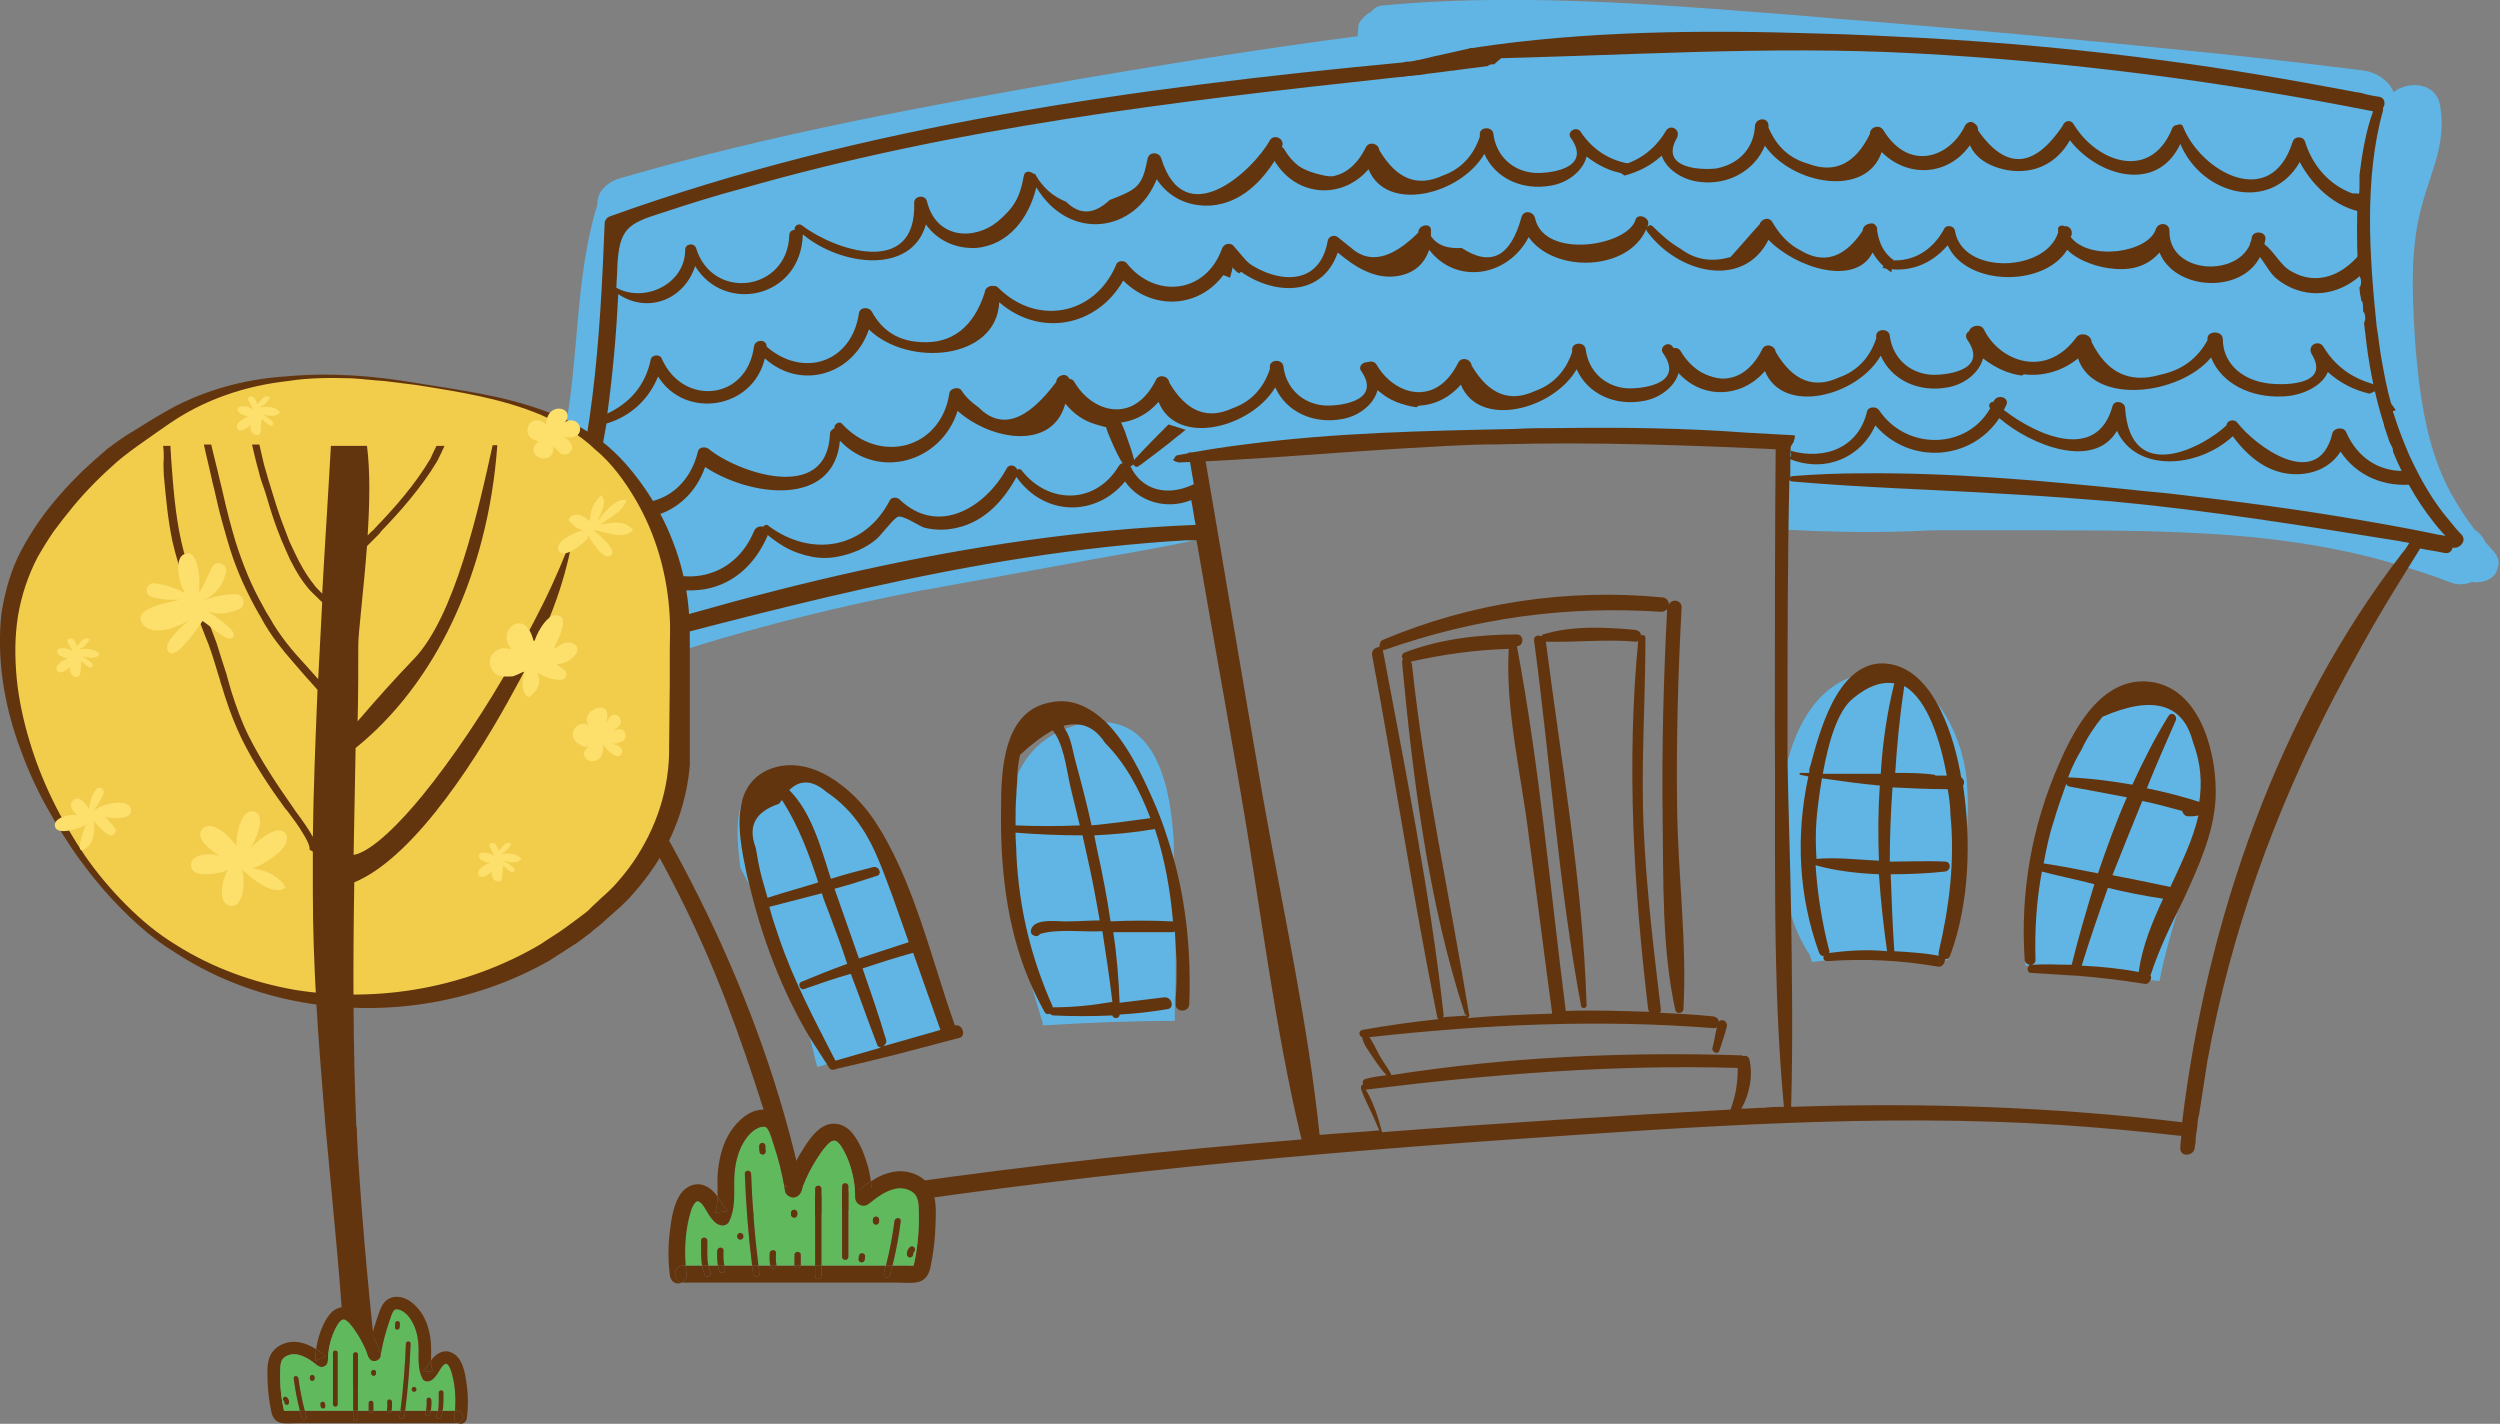 <svg width="374" height="213" viewBox="0 0 374 213" fill="none" xmlns="http://www.w3.org/2000/svg">
<rect x="0" y="0" width="374" height="213" fill="#808080" stroke="none"/>
<g clip-path="url(#clip0)">
<path d="M373.021 82.455C372.615 82.049 372.208 81.507 371.802 81.101C371.531 80.424 370.99 79.747 370.177 79.205C368.824 77.445 367.74 75.685 366.657 73.79C363.949 68.78 362.731 63.5 361.918 57.407C361.648 55.105 361.377 52.668 361.241 50.096C360.835 43.461 360.565 36.692 362.46 30.193C363.949 25.048 365.98 21.121 365.033 15.706C364.491 12.862 361.512 12.185 359.211 13.133C358.804 13.268 358.398 13.539 358.127 13.81C357.992 13.539 357.721 13.133 357.586 12.862C356.773 11.779 355.42 10.832 353.659 10.561C344.046 9.342 334.434 8.259 324.685 7.311C309.927 5.822 295.169 4.468 280.411 3.249C274.996 2.843 269.445 2.302 263.758 1.895C244.803 0.406 225.442 -0.948 206.893 0.812C206.216 0.812 205.539 1.219 205.133 1.76C204.32 2.166 203.643 2.843 203.237 3.656C203.237 4.197 203.102 4.739 203.102 5.416C189.562 7.176 176.023 9.342 162.484 11.644C139.196 15.706 115.367 20.038 92.756 26.672C90.59 27.349 89.506 28.703 89.371 30.193C89.371 30.328 89.371 30.463 89.371 30.599C85.986 41.566 86.663 53.345 84.497 64.447C83.143 71.217 81.518 77.987 79.487 84.621C78.946 85.569 78.404 86.381 77.862 87.329C77.186 88.412 77.186 89.766 77.456 91.12C76.644 93.422 75.967 95.588 75.155 97.754C74.207 100.462 76.509 102.222 79.081 102.358C79.623 102.358 80.3 102.358 80.841 102.222C81.383 102.087 81.789 101.951 82.331 101.681C83.143 102.358 84.361 102.764 85.715 102.628C86.121 102.628 86.528 102.493 87.069 102.358C87.069 102.358 87.205 102.358 87.34 102.222C88.017 101.951 88.694 101.816 89.236 101.545C93.839 99.921 98.442 98.431 103.181 96.942C114.554 93.422 126.063 90.578 138.113 88.277H138.248C145.695 86.923 153.141 85.569 160.588 84.215C164.785 83.403 169.118 82.725 173.315 81.913C175.617 81.507 177.918 80.965 180.22 80.559C179.949 78.934 180.085 77.039 179.949 75.414C179.814 73.383 179.272 71.488 178.595 69.592C178.325 68.915 178.866 68.103 179.543 67.968C179.679 67.968 179.814 67.968 179.949 67.968C180.22 67.697 180.626 67.426 181.168 67.426C185.23 67.968 189.292 67.832 193.218 67.832C193.895 67.832 194.436 67.832 195.113 67.832C195.113 67.155 195.52 66.478 196.467 66.478C203.102 66.478 209.736 65.937 216.37 65.937C222.192 65.937 228.15 65.124 233.971 64.989C239.929 64.853 245.886 65.531 251.843 65.666C254.687 65.801 257.53 65.937 260.373 65.801C261.998 65.666 264.164 65.395 265.518 66.478C267.143 67.697 266.466 69.592 266.06 71.352C265.518 73.925 266.06 76.633 266.466 79.205C273.913 79.611 281.359 79.747 288.806 79.341C291.514 79.341 294.086 79.341 296.794 79.341C299.773 79.341 302.887 79.341 305.865 79.341C312.5 79.341 318.999 79.341 325.498 79.611C336.735 80.018 347.702 81.236 358.263 84.35C360.971 85.163 363.679 85.975 366.386 87.058C367.74 87.6 368.824 87.464 369.771 87.058C369.771 87.058 369.771 87.058 369.907 87.058C370.584 87.194 371.125 87.058 371.667 86.923C371.938 86.923 372.073 86.787 372.344 86.652C373.156 86.246 373.562 85.569 373.698 84.756C373.968 84.079 373.698 83.267 373.021 82.455Z" fill="#60B5E4"/>
<path d="M123.219 82.861C122.542 82.996 121.865 83.132 121.188 83.132C119.564 83.403 117.803 83.673 116.043 84.079C116.314 83.809 116.45 83.403 116.585 83.132C117.803 83.132 118.887 82.996 120.105 82.996C121.459 82.861 122.948 82.861 124.302 82.726C124.032 82.726 123.625 82.861 123.219 82.861Z" fill="#60B5E4"/>
<path d="M271.069 14.216C269.715 13.945 268.361 13.675 267.143 13.404C268.497 13.539 269.851 13.539 271.205 13.675C271.069 13.945 271.069 14.081 271.069 14.216Z" fill="#60B5E4"/>
<path d="M349.597 68.509C349.868 68.103 350.139 67.697 350.274 67.155C350.41 67.697 350.681 68.239 350.816 68.645C350.41 68.645 350.004 68.645 349.597 68.509Z" fill="#60B5E4"/>
<path d="M280.14 100.598C288.806 99.921 293.544 109.534 294.221 116.709C295.034 125.375 292.732 134.988 291.378 143.653C284.744 143.247 277.703 142.976 271.069 143.924C270.934 143.382 270.798 142.84 270.392 142.299C269.444 140.809 268.632 139.049 267.955 136.883C265.924 130.384 265.518 121.313 267.413 113.866C269.309 106.69 273.371 101.139 280.14 100.598Z" fill="#60B5E4"/>
<path d="M321.706 146.631C315.614 145.684 309.521 145.007 303.428 144.465C303.293 144.465 303.158 144.465 303.022 144.465C303.022 144.33 303.022 144.194 303.022 144.059C303.699 133.092 304.241 117.657 311.417 109.263C315.749 104.118 323.196 102.358 327.528 108.45C331.861 114.543 329.559 122.667 326.581 128.624C325.904 130.113 326.174 131.603 326.987 132.55C326.716 133.227 326.581 133.904 326.31 134.581C325.091 138.508 323.873 142.57 323.06 146.767C322.79 146.767 322.248 146.631 321.706 146.631Z" fill="#60B5E4"/>
<path d="M152.058 116.303C153.141 113.595 155.037 111.294 157.745 109.804C158.286 109.534 158.828 109.263 159.505 108.992C160.182 108.721 160.859 108.45 161.671 108.315H161.806C163.16 108.044 164.379 107.909 165.597 108.044C172.909 108.721 174.94 117.386 175.481 124.427C175.617 125.645 175.617 126.864 175.617 128.082C175.887 133.363 175.887 138.643 175.887 143.924V144.059C175.887 145.954 175.887 147.715 175.752 149.61C175.752 149.881 175.752 150.152 175.752 150.422C175.752 151.235 175.752 151.912 175.752 152.724C169.253 152.724 162.619 152.995 155.985 153.401C155.985 153.266 155.985 153.13 155.985 152.995C155.443 151.235 154.766 149.068 154.089 146.631C151.381 137.425 148.538 124.698 152.058 116.303Z" fill="#60B5E4"/>
<path d="M111.034 119.959C111.034 119.824 111.034 119.824 111.034 119.959C111.711 118.063 112.929 116.574 114.96 115.897C121.324 113.731 127.823 118.876 131.207 123.75C137.3 132.821 139.06 144.601 142.445 154.89C136.082 155.838 129.718 157.192 123.625 159.223C123.219 159.358 122.678 159.494 122.271 159.629C121.865 158.275 121.594 156.786 121.188 155.432C120.917 154.62 120.647 153.807 120.511 152.86C118.616 146.496 116.043 140.403 113.065 134.446C112.794 133.769 112.388 133.092 112.117 132.415C111.711 131.603 111.169 130.655 110.763 129.843C110.357 126.593 109.951 122.802 111.034 119.959Z" fill="#60B5E4"/>
<path d="M95.463 106.149C95.057 106.555 94.651 107.096 94.516 107.638C94.109 107.232 93.703 106.826 93.297 106.419C93.974 106.284 94.787 106.284 95.463 106.149Z" fill="#F5F5F5"/>
<path d="M76.373 99.65C76.238 99.785 76.238 99.921 76.238 100.191C76.102 100.191 75.967 100.191 75.967 100.327C75.154 100.598 75.561 101.816 76.238 101.545C76.373 101.545 76.644 101.41 76.779 101.41L78.539 95.588C77.998 96.807 77.185 98.296 76.373 99.65Z" fill="#63350F"/>
<path d="M81.518 85.975L78.675 95.453C80.164 92.474 81.383 89.495 82.601 86.517C82.195 86.517 81.789 86.381 81.518 85.975Z" fill="#63350F"/>
<path d="M76.509 102.764L74.613 108.857L75.967 109.534L77.998 102.628L78.54 100.868C77.998 101.004 77.456 101.139 76.915 101.275L76.509 102.764Z" fill="#63350F"/>
<path d="M280.547 63.635C285.692 69.592 294.898 68.915 299.096 62.552C303.97 66.749 313.312 70.269 316.697 64.447C319.54 70.675 328.747 70.134 334.027 65.26C336.193 68.239 339.308 70.946 343.505 70.946C346.348 70.946 348.785 69.728 350.139 67.561C352.576 71.217 356.773 72.977 361.241 72.436C360.971 71.759 360.7 71.082 360.429 70.405C356.232 70.811 352.711 68.645 350.951 64.583C350.545 63.77 349.056 64.041 348.92 64.854C346.754 73.654 337.412 66.749 334.704 63.229C334.163 62.552 333.079 62.958 333.079 63.635C329.83 66.749 318.728 72.842 317.915 61.063C317.915 60.115 316.291 59.709 316.02 60.792C313.718 69.186 304.647 65.124 299.773 61.333C299.908 61.063 300.043 60.792 300.179 60.521C300.585 59.438 298.825 58.896 298.283 59.979C298.283 59.979 298.283 60.115 298.148 60.115C297.742 60.115 297.335 60.656 297.742 61.063C294.221 67.291 285.15 67.426 281.088 61.333C280.682 60.792 279.599 60.792 279.328 61.469C278.11 66.885 273.1 68.915 267.82 67.426C267.82 67.561 267.955 67.697 267.955 67.968C267.955 68.239 267.82 68.374 267.684 68.645C272.965 70.811 278.38 68.509 280.547 63.635Z" fill="#63350F"/>
<path d="M292.461 34.525C292.326 33.713 291.107 33.578 290.837 34.255C288.941 37.775 285.692 39.4 282.171 38.858C282.036 39.264 281.901 39.67 281.63 40.077C285.421 40.889 288.806 39.67 291.378 36.692C294.086 42.785 305.73 43.055 309.25 37.369C311.01 39.129 314.124 40.077 316.291 40.212C319.134 40.483 321.436 39.67 323.06 37.775C325.362 43.461 335.246 44.003 338.089 38.452C339.037 39.67 339.714 41.16 340.932 41.972C342.557 43.191 344.588 43.868 346.483 43.868C349.462 43.868 352.305 42.378 354.201 40.077C354.066 40.077 354.065 40.077 353.93 39.941C353.659 39.806 353.389 39.4 353.389 39.129C353.389 38.993 353.389 38.993 353.253 38.858C353.253 38.993 353.389 39.129 353.389 39.129C353.253 38.858 353.253 38.723 353.118 38.452C353.118 38.316 352.982 38.181 352.982 38.046C350.41 41.16 346.619 42.785 342.828 40.618C341.203 39.806 340.255 37.639 338.766 36.556C338.766 36.286 338.901 36.015 338.901 35.744C339.037 34.661 337.141 34.39 336.871 35.473C336.871 35.744 336.735 36.015 336.735 36.15C336.6 36.286 336.6 36.421 336.6 36.556C334.433 41.566 324.414 40.889 324.55 34.525C324.55 33.307 322.925 33.172 322.519 34.255C321.436 37.775 312.635 39.129 309.792 35.473C309.792 35.338 309.927 35.202 309.927 35.067C310.063 34.255 309.386 33.713 308.844 33.849C308.438 33.578 307.761 33.849 307.896 34.39C307.896 34.525 307.896 34.661 307.896 34.796C306.001 40.754 293.545 41.16 292.461 34.525Z" fill="#63350F"/>
<path d="M212.173 34.796C208.247 38.723 204.862 39.535 202.154 37.098C201.477 36.556 200.8 36.015 200.123 35.473C199.581 35.067 198.769 35.338 198.634 36.015C197.144 44.409 188.208 41.701 184.417 37.233C183.876 36.692 182.793 36.962 182.928 37.775C182.793 38.858 182.657 39.941 182.522 41.024C183.063 41.16 183.47 41.295 184.011 41.566C184.147 40.889 184.417 40.347 184.417 39.67C189.427 44.138 197.686 44.951 200.123 37.775C202.695 39.941 205.674 41.837 209.059 41.295C211.631 40.889 213.121 39.4 213.798 37.369C217.86 42.649 225.577 41.431 228.691 35.473C232.482 40.889 243.584 40.618 246.292 34.255C246.292 34.39 246.292 34.525 246.428 34.661C251.031 40.889 260.779 43.326 264.57 35.879C268.632 40.077 277.568 42.92 280.141 37.775C280.818 38.993 281.901 40.077 282.984 40.754C282.984 40.483 282.984 40.077 282.984 39.806C282.984 39.4 283.119 39.129 283.255 38.858C282.984 38.723 282.713 38.452 282.578 38.316C281.495 37.233 281.088 36.015 280.818 34.525V34.39C280.818 34.119 280.818 33.984 280.682 33.849C280.547 33.578 280.141 33.307 279.87 33.442C279.328 33.442 278.651 33.849 278.651 34.525C275.943 38.587 272.829 39.535 269.445 37.504C267.549 36.556 266.195 35.067 265.112 33.172C264.57 32.359 263.487 32.765 263.216 33.578C261.727 35.202 260.373 36.827 258.884 38.452C256.041 39.264 253.603 38.858 251.437 37.233C249.812 36.286 248.594 35.202 247.24 33.849C246.969 33.578 246.563 33.713 246.428 33.984C246.428 33.849 246.563 33.713 246.563 33.578C246.834 32.495 244.938 31.818 244.667 32.901C243.449 36.827 230.993 38.858 229.639 32.63C229.368 31.547 227.879 31.411 227.608 32.495C225.983 38.452 223.004 39.941 218.672 37.098C216.506 37.233 215.016 36.692 214.069 35.338C214.069 35.067 214.069 34.661 214.069 34.39C214.069 33.307 212.173 33.578 212.173 34.796Z" fill="#63350F"/>
<path d="M344.859 21.257C344.588 20.309 343.234 20.309 342.963 21.257C339.714 31.547 329.289 25.725 326.581 18.955C326.445 18.549 326.039 18.549 325.768 18.684C325.498 18.684 325.091 18.82 324.956 19.226C321.707 27.214 313.583 24.235 310.198 18.549C309.792 17.872 308.844 18.007 308.573 18.82C304.105 25.454 299.773 25.454 295.44 18.82C295.44 18.143 294.357 18.007 294.357 18.684C293.815 22.611 296.659 24.777 300.314 25.454C304.376 26.131 307.761 24.371 309.657 20.986C313.989 26.537 322.79 28.839 326.175 21.528C329.424 29.245 339.714 31.818 344.047 24.235C346.077 28.162 350.139 31.682 354.472 31.818C354.472 31.682 354.472 31.547 354.472 31.276C354.472 31.411 354.472 31.411 354.472 31.547C354.472 31.141 354.472 30.734 354.472 30.464C354.472 30.058 354.472 29.651 354.607 29.245C353.118 28.974 351.899 28.839 352.035 28.974C348.514 27.756 345.942 24.777 344.859 21.257Z" fill="#63350F"/>
<path d="M368.282 80.018C367.605 79.341 367.063 78.664 366.522 77.987C363.949 75.008 362.054 71.623 360.429 68.103C359.617 66.207 358.804 64.177 358.127 62.01C358.127 61.875 358.127 61.875 357.992 61.739C357.992 61.604 357.992 61.604 357.992 61.469C358.127 61.469 358.263 61.469 358.398 61.333L357.721 60.386C357.044 58.084 356.638 55.782 356.232 53.48C355.961 51.991 355.826 50.366 355.555 48.877C354.472 38.452 353.659 26.672 356.503 16.518C356.503 16.383 356.503 16.247 356.503 16.112C356.909 15.57 356.773 14.623 355.961 14.487C355.149 14.352 354.201 14.216 353.389 13.945C352.847 13.81 352.441 13.81 351.899 13.675C342.557 11.915 333.215 10.29 323.873 9.071C311.958 7.447 299.908 6.363 287.858 5.686C282.578 5.416 277.297 5.145 271.882 5.01C254.687 4.468 237.085 4.603 220.297 7.176C220.161 7.176 219.89 7.176 219.755 7.311C219.755 7.717 219.755 8.259 219.62 8.665H219.755C219.89 8.665 219.89 8.801 220.026 8.936C220.026 8.936 220.026 8.936 220.026 8.801H220.161C242.366 8.394 264.435 6.77 286.639 7.988C309.656 9.207 332.402 12.185 355.013 16.653C353.93 19.632 353.389 22.881 352.982 26.131V26.266C352.982 26.402 352.982 26.672 352.982 26.808C352.982 26.672 352.982 26.537 352.982 26.537C352.982 26.943 352.982 27.349 352.982 27.756C352.982 28.297 352.982 28.703 352.847 29.245C352.847 29.38 352.712 29.516 352.712 29.516C352.576 32.765 352.576 36.015 352.712 39.264C352.712 39.4 352.847 39.535 352.847 39.67C352.847 40.077 352.712 40.483 352.847 40.889V41.024C352.982 41.16 352.982 41.43 353.118 41.566C353.253 41.972 353.253 42.378 353.118 42.784C353.118 42.784 353.118 42.92 352.982 42.92C352.982 43.597 353.118 44.274 353.253 44.951C353.253 44.951 353.253 45.086 353.389 45.086C353.524 45.492 353.524 46.034 353.524 46.44C353.524 46.575 353.524 46.711 353.659 46.711C353.659 46.575 353.524 46.575 353.524 46.44C353.659 46.711 353.795 46.982 353.795 47.252C353.93 47.658 353.795 47.929 353.659 48.336C353.795 49.419 353.93 50.637 354.065 51.72C354.607 55.782 355.419 59.709 356.638 63.5C356.638 63.5 356.638 63.5 356.638 63.635C356.909 64.447 357.18 65.26 357.45 66.072C357.586 66.343 357.721 66.614 357.857 66.884C357.992 67.155 357.992 67.291 357.992 67.561C359.752 71.894 362.189 76.091 365.439 79.747C365.574 79.882 365.709 80.018 365.845 80.153C365.574 80.153 365.168 80.018 364.897 80.018C361.106 79.205 357.315 78.528 353.389 77.851C344.046 76.227 334.704 75.008 325.362 73.925C323.196 73.654 320.894 73.519 318.728 73.248C305.459 71.894 291.92 70.675 278.516 70.811C275.131 70.811 271.611 70.946 268.226 71.217C267.955 71.217 267.82 71.352 267.82 71.488C267.82 69.592 267.82 67.561 267.955 65.666H266.06C265.924 65.666 265.789 65.666 265.653 65.531C265.518 79.882 265.518 94.369 265.518 108.721C265.653 127.541 265.112 146.767 266.872 165.586C265.924 165.586 264.841 165.586 263.893 165.722C262.81 165.722 261.592 165.857 260.508 165.857C261.727 163.691 262.269 160.983 261.727 158.546C261.592 158.004 261.185 157.869 260.779 158.004C260.644 157.869 260.508 157.869 260.238 157.869C242.772 157.327 225.306 158.14 208.111 160.848V160.712C207.57 159.629 206.757 158.681 206.216 157.598C205.809 156.786 205.403 155.973 204.862 155.161C222.057 153.266 238.981 152.453 256.311 153.807C256.582 153.807 256.717 153.807 256.853 153.672C256.582 154.755 256.447 155.838 256.176 156.786C256.04 157.463 257.124 157.869 257.259 157.057C257.665 155.838 258.071 154.62 258.342 153.536C258.478 152.724 257.53 152.318 257.124 152.859C257.124 152.453 256.853 152.182 256.311 152.047C253.603 151.776 250.895 151.641 248.323 151.505C248.458 151.37 248.458 151.235 248.458 150.964C247.375 141.893 246.292 132.957 245.886 123.75C245.48 114.272 246.157 104.93 246.157 95.453C246.157 95.046 245.751 94.911 245.48 95.046C245.48 94.64 245.209 94.369 244.667 94.234C240.335 93.828 235.19 93.557 230.857 94.911C230.722 94.911 230.722 95.046 230.586 95.182C230.045 94.911 229.368 95.182 229.503 95.859C231.94 114.001 233.159 132.55 236.544 150.558C236.679 150.964 237.356 150.829 237.356 150.422C236.815 132.28 233.565 114.001 231.263 95.994C235.731 96.129 240.199 95.588 244.667 95.994C244.803 95.994 244.938 95.994 245.074 95.859C243.313 114.272 244.397 132.686 246.563 150.964C246.563 151.099 246.698 151.235 246.698 151.37C242.501 151.235 238.439 151.099 234.242 151.235C231.94 133.227 230.316 114.678 226.931 96.671C228.014 96.671 228.014 94.911 226.931 94.911C221.244 94.911 215.422 95.588 210.142 97.619C209.736 97.754 209.6 98.296 209.871 98.567C209.871 98.702 209.736 98.837 209.736 98.973C211.361 116.439 213.662 134.852 219.078 151.505C219.078 151.776 219.349 151.776 219.484 151.912C218.266 152.047 217.047 152.047 215.829 152.182C215.964 152.047 215.964 151.912 215.964 151.776C213.933 133.498 210.277 115.355 206.893 97.348C206.893 97.348 206.893 97.348 206.893 97.213C206.893 97.213 207.028 97.213 207.163 97.213C220.703 92.474 234.242 90.578 248.458 91.526C248.865 91.526 249.135 91.391 249.406 91.12C248.865 101.545 248.594 111.835 248.729 122.26C248.865 131.738 248.594 141.893 250.625 151.099C250.76 151.776 251.843 151.641 251.843 150.964C252.385 141.08 251.031 130.926 250.896 120.907C250.76 110.887 251.031 100.868 251.572 90.849C251.572 89.766 250.083 89.495 249.677 90.443C249.677 89.901 249.271 89.36 248.594 89.36C234.377 88.006 220.026 90.172 206.893 95.723C206.486 95.859 206.351 96.4 206.351 96.806C205.809 96.806 205.132 97.213 205.268 98.025C208.653 116.032 211.361 134.175 215.016 152.182C215.016 152.318 215.152 152.453 215.287 152.453C211.496 152.859 207.57 153.401 203.779 154.078C203.237 154.213 203.237 155.026 203.779 155.161C203.914 156.244 204.862 157.327 205.539 158.411C206.08 159.223 206.757 160.171 207.434 160.848C206.351 160.983 205.403 161.118 204.32 161.389C203.914 161.525 203.779 161.795 203.914 162.202C203.643 162.337 203.508 162.608 203.643 163.014C204.049 164.232 204.726 165.451 205.268 166.67C205.674 167.482 205.945 168.294 206.351 169.107C203.372 169.377 200.394 169.513 197.415 169.784C195.655 152.859 191.864 135.8 188.885 119.011C185.907 101.816 183.063 84.621 180.085 67.426C179.408 67.561 178.866 67.832 178.054 67.697C177.918 67.697 177.918 67.697 177.783 67.697C178.054 69.322 178.325 70.811 178.595 72.436C174.398 74.466 170.607 73.112 169.118 69.728C169.253 69.728 169.524 69.592 169.524 69.457C169.659 69.728 170.065 69.999 170.336 69.728C170.472 69.592 170.607 69.592 170.742 69.457C172.503 68.103 174.398 66.749 176.158 65.26C176.564 64.989 176.971 64.583 177.377 64.312C176.971 64.177 176.564 64.041 176.158 63.906C175.752 63.77 175.21 63.635 174.804 63.5C173.18 65.124 171.555 66.749 170.065 68.374C169.93 68.509 169.795 68.644 169.795 68.644C169.795 68.644 169.795 68.78 169.659 68.78C169.389 67.697 168.982 66.478 168.576 65.395C168.305 64.447 167.899 63.635 167.493 62.687C167.493 62.552 167.358 62.281 167.222 62.146C167.222 62.01 167.087 62.01 167.087 61.875C166.951 61.875 166.681 61.875 166.545 61.875C166.139 61.875 165.733 61.739 165.462 61.604C165.327 61.469 165.056 61.469 164.921 61.333C164.785 61.198 164.514 61.198 164.379 61.062C164.108 60.927 163.973 60.792 163.837 60.656C163.702 60.521 163.567 60.521 163.296 60.386C161.942 59.438 160.723 58.219 159.911 56.594C159.505 55.647 158.015 56.188 158.015 57.136C153.547 63.093 149.756 64.312 146.372 60.927C145.424 60.25 144.476 59.438 143.799 58.355C143.393 57.813 142.174 58.084 142.039 58.761C140.82 67.155 131.614 69.592 125.927 63.364C125.521 62.958 124.709 63.5 124.844 64.041C124.573 64.177 124.167 64.447 124.167 64.853C123.761 75.55 110.086 70.54 106.024 67.155C105.483 66.749 104.535 66.884 104.4 67.561C102.639 75.008 94.922 77.581 88.965 72.842C89.642 69.728 90.183 66.478 90.725 63.364C94.38 62.281 97.088 59.709 98.442 56.324C102.504 62.823 112.659 61.198 114.419 53.616C119.834 58.49 127.687 56.053 129.989 49.283C135.811 54.97 149.079 53.887 149.486 45.221C155.578 50.502 164.108 48.877 168.035 41.972C173.044 46.982 180.762 45.898 184.011 39.535C184.282 39.806 184.417 40.077 184.688 40.347C184.959 40.618 185.094 40.754 185.365 40.889C185.636 40.754 185.771 40.483 186.042 40.347C186.313 40.077 186.719 39.806 186.99 39.535L186.313 38.858L184.688 36.962C184.146 36.15 183.063 36.421 182.792 37.233C180.355 44.003 172.773 44.68 168.576 39.4C168.17 38.858 167.087 38.993 166.951 39.67C163.702 47.252 155.037 48.742 149.35 43.055C149.079 42.784 148.944 42.784 148.673 42.784C148.132 42.649 147.319 43.055 147.319 43.732C145.695 48.877 142.445 51.45 137.842 51.179C134.457 51.043 132.02 49.554 130.395 46.575C129.989 45.898 128.635 45.898 128.5 46.846C127.416 54.293 120.105 56.594 114.689 51.856C114.689 50.637 112.929 50.773 112.794 51.856C111.711 59.979 102.098 60.792 98.984 53.616C98.713 52.939 97.495 53.074 97.359 53.751C96.547 57.678 94.245 60.25 90.86 61.875C91.673 55.917 92.214 49.96 92.485 44.003C96.953 46.982 102.369 44.815 103.993 39.806C108.326 46.982 119.834 44.68 120.105 35.067C125.792 39.806 136.352 41.16 138.519 33.578C140.143 35.879 142.851 37.233 145.965 37.098C150.975 36.692 153.954 32.494 155.037 28.026C159.911 36.15 169.795 34.931 173.044 26.808C174.804 29.516 177.783 31.005 181.303 30.734C185.636 30.328 188.75 27.214 190.916 23.694C191.999 25.725 194.03 27.349 196.196 28.026C196.603 28.162 197.144 28.297 197.55 28.297C197.821 28.026 198.092 27.62 198.363 27.349C198.498 27.214 198.769 26.943 198.904 26.808C199.04 26.672 199.175 26.537 199.175 26.402C198.634 26.402 198.092 26.266 197.55 26.131C195.113 25.589 193.082 24.506 191.728 22.069C192.405 20.851 190.645 19.903 189.968 20.986C187.531 25.454 177.241 35.067 173.721 23.694C173.45 22.746 171.961 22.611 171.69 23.694C170.878 27.891 170.201 28.297 166.004 29.922C163.702 32.088 161.536 32.224 159.505 30.193C157.474 29.38 155.985 28.026 154.901 26.131C154.901 25.995 154.766 25.995 154.631 25.995C154.089 25.589 153.277 25.454 153.141 26.402C152.6 29.516 151.652 31.14 149.215 33.171C145.695 36.015 140.008 35.744 138.654 30.057C138.383 29.11 136.759 29.245 136.759 30.328C137.165 41.701 124.709 37.369 119.97 33.713C119.428 33.307 118.751 33.848 118.887 34.39C118.48 34.39 118.074 34.661 118.074 35.202C117.804 43.597 106.566 45.086 104.129 37.098C103.858 36.285 102.504 36.421 102.504 37.369C102.504 42.514 96.411 45.357 92.214 43.055C92.214 41.972 92.35 41.024 92.35 39.941C92.62 34.255 93.839 33.442 99.119 31.817C103.181 30.463 107.107 29.245 111.169 28.162C142.851 19.09 175.617 15.164 208.247 11.644C209.465 11.508 210.684 11.373 211.902 11.238H212.038C212.444 11.238 212.714 11.102 213.121 11.102C213.256 11.102 213.256 11.102 213.391 10.967C213.527 10.967 213.662 10.831 213.798 10.831C213.798 10.831 213.798 10.831 213.933 10.831C213.933 10.561 213.798 10.29 213.798 10.019C213.662 9.613 213.391 9.342 213.256 8.936C212.444 8.936 211.767 9.071 210.954 9.207C210.684 9.207 210.277 9.207 209.871 9.342C169.795 13.133 129.312 18.684 91.266 32.359C90.86 32.494 90.454 32.901 90.454 33.442C89.777 50.908 88.694 68.238 83.007 84.486L79.487 97.483C80.435 95.994 81.247 94.505 81.924 93.015C83.82 94.369 85.986 94.234 88.288 93.286C89.912 92.609 91.266 91.662 92.62 90.443C93.568 89.495 95.328 86.516 96.547 86.246C96.817 86.246 99.932 87.87 100.338 88.006C101.962 88.412 103.723 88.412 105.483 88.141C109.951 87.329 113.065 84.215 114.825 80.153C114.825 80.153 114.825 80.153 114.825 80.018C116.45 81.371 118.21 82.455 120.241 82.996C120.647 83.132 120.918 83.132 121.324 83.267C122.678 83.538 124.032 83.538 125.386 83.267C127.416 82.861 129.447 82.049 131.072 80.695C131.749 80.153 133.645 77.581 134.322 77.31C135.134 77.039 137.436 78.664 138.248 78.934C139.873 79.341 141.633 79.341 143.258 78.934C147.319 77.987 150.163 74.873 152.058 71.352C156.255 77.31 163.973 77.31 168.305 72.029C170.472 75.143 174.533 76.227 178.054 74.873C178.054 74.873 178.189 74.873 178.189 74.737C178.46 75.956 178.595 77.31 178.866 78.528H178.731C145.018 79.882 111.169 88.683 79.216 99.243L78.539 100.868C79.487 100.597 80.435 100.327 81.383 100.191C81.924 101.004 82.466 101.816 83.007 102.628C83.143 102.764 83.278 103.035 83.413 103.17C87.475 109.263 91.402 115.491 95.057 121.854C98.036 126.999 100.879 132.28 103.452 137.695C108.461 148.256 112.117 159.088 115.502 170.054C116.45 173.168 117.533 176.418 118.48 179.667C117.397 179.803 116.314 180.074 115.231 180.209C114.689 180.344 114.013 180.344 113.471 180.48C113.065 180.615 112.794 180.615 112.388 180.751L112.523 181.157L112.659 181.563L113.336 183.188C113.606 183.188 114.013 183.052 114.283 183.052C114.825 182.917 115.366 182.917 115.908 182.781C152.329 176.689 188.885 173.033 225.983 170.461C253.333 168.565 280.953 166.534 308.302 168.294C314.26 168.7 320.217 169.242 326.174 169.919H326.31C326.31 170.461 326.174 171.002 326.174 171.679C326.039 173.168 328.205 173.033 328.341 171.679C328.341 171.408 328.476 171.002 328.476 170.596V170.19L328.747 168.294C328.747 167.617 328.882 167.076 329.018 166.534C329.424 163.826 329.83 161.254 330.236 158.681C333.756 139.455 340.255 121.583 349.056 104.524C351.899 99.108 354.878 93.692 358.127 88.412C359.481 86.246 360.7 84.215 362.054 82.049C363.272 82.319 364.491 82.455 365.709 82.725C366.386 82.861 366.792 82.455 366.928 81.913C367.876 82.184 369.094 80.965 368.282 80.018ZM211.225 99.379C211.225 99.243 211.09 99.108 211.09 98.973C215.964 97.89 220.703 97.213 225.712 97.077C225.171 106.149 227.608 116.032 228.691 124.968C229.909 133.904 230.993 142.705 232.211 151.641C228.014 151.776 223.817 151.912 219.484 152.318C219.755 152.182 219.89 152.047 219.755 151.641C216.912 134.175 213.121 117.115 211.225 99.379ZM167.358 69.728C163.837 75.55 156.797 75.414 152.87 70.405C152.735 70.134 152.329 70.134 152.194 70.269C151.923 69.592 150.975 69.322 150.569 70.134C147.455 75.82 140.414 80.288 134.592 74.737C134.186 74.331 133.374 74.331 133.103 74.873C129.312 82.184 121.324 83.403 114.96 78.664C114.689 78.393 114.419 78.528 114.148 78.799C113.742 78.664 113.065 78.799 112.794 79.476C109.815 86.652 101.962 88.141 96.005 83.809C95.599 83.538 94.922 83.673 94.651 84.079C92.891 88.006 87.475 94.911 82.33 92.068C84.903 86.516 86.934 80.695 88.288 74.737C94.38 80.018 102.91 77.31 105.483 69.863C111.982 74.196 124.709 76.091 125.656 65.937C131.343 71.894 140.82 69.186 143.258 61.469C148.267 65.937 157.474 67.426 159.369 60.386C160.588 61.875 162.077 62.958 163.973 63.5C164.379 63.635 164.921 63.77 165.462 63.906C165.733 64.853 166.139 65.666 166.545 66.614C166.951 67.561 167.493 68.644 168.035 69.457C167.899 69.186 167.628 69.322 167.358 69.728ZM134.728 177.095C129.989 177.772 125.25 178.449 120.376 179.261C114.96 152.182 101.556 124.562 85.038 102.493C84.903 102.358 84.767 102.222 84.632 101.951C84.091 101.274 83.549 100.462 82.872 99.785C114.148 91.662 144.882 82.725 177.377 80.83C177.648 80.83 178.054 80.83 178.324 80.83H179.001C181.168 93.422 183.469 106.149 185.636 118.74C188.614 135.935 190.645 153.536 194.707 170.461C174.669 172.085 154.631 174.252 134.728 177.095ZM258.884 165.993C241.553 166.94 224.088 168.024 206.757 169.377C206.216 167.211 205.403 164.774 204.32 163.014C222.869 160.712 241.283 159.223 259.967 159.764C259.967 161.931 259.696 163.826 258.884 165.993ZM359.481 82.59C340.797 106.69 330.101 137.831 326.445 167.888C307.219 165.586 287.587 164.909 267.955 165.586C268.226 155.973 268.09 146.361 267.955 136.748C267.82 129.03 267.549 121.448 267.414 113.731C267.414 112.106 267.414 110.481 267.414 108.721C267.414 96.536 267.414 84.35 267.684 72.165V71.759C267.684 71.894 267.955 72.029 268.091 72.029C278.922 72.977 289.753 73.248 300.585 73.925C305.73 74.196 310.875 74.602 316.02 75.008C330.507 76.362 344.723 78.664 359.075 80.965C359.481 81.101 360.023 81.101 360.429 81.236C360.023 81.913 359.752 82.319 359.481 82.59Z" fill="#63350F"/>
<path d="M233.159 64.041C230.993 64.041 228.691 64.041 226.525 64.177C213.256 64.447 199.717 64.718 186.313 66.478C182.928 66.885 179.543 67.426 176.158 68.103C176.023 68.103 175.888 68.239 175.752 68.374C175.752 68.509 175.752 68.509 175.617 68.645L175.481 68.78L175.617 68.915C175.888 69.051 176.158 69.186 176.429 69.186C187.261 68.78 197.957 67.832 208.653 67.155C213.798 66.885 218.943 66.478 224.088 66.478C238.575 66.072 252.927 66.614 267.414 67.291L267.549 67.155C267.82 66.885 267.955 66.749 268.091 66.478C268.226 66.343 268.226 66.208 268.361 66.072V65.937C268.361 65.801 268.497 65.666 268.497 65.531C268.497 65.531 268.497 65.531 268.497 65.395V65.26V65.124C266.06 64.989 263.623 64.854 261.186 64.718C252.114 64.041 242.637 63.906 233.159 64.041Z" fill="#63350F"/>
<path d="M249.271 19.497C247.375 22.746 244.532 24.506 241.147 25.048C241.824 25.454 242.366 25.86 243.043 26.267C245.074 25.725 246.969 24.777 248.594 23.288C249.271 25.319 251.708 26.943 254.281 27.214C258.613 27.756 262.54 25.454 264.029 21.799C268.091 27.62 279.193 29.651 281.495 22.746C285.963 27.214 293.139 26.131 295.846 19.632C296.253 18.549 294.492 17.737 293.951 18.82C291.785 23.423 285.692 25.86 281.765 19.497C281.224 18.549 279.735 18.955 279.735 20.038C277.568 24.506 274.454 25.996 270.528 24.506C267.684 23.694 265.789 21.934 264.57 19.091C264.57 18.955 264.57 18.82 264.57 18.82C264.57 17.466 262.675 17.601 262.54 18.82C262.404 22.069 260.238 24.506 256.853 25.183C255.093 25.454 248.052 25.454 250.896 20.58C251.437 19.361 249.948 18.549 249.271 19.497Z" fill="#63350F"/>
<path d="M236.409 19.632C238.439 22.746 241.418 24.371 244.938 24.642C244.397 25.048 243.72 25.59 243.178 25.996C241.012 25.725 239.116 24.777 237.356 23.423C236.815 25.59 234.513 27.35 232.076 27.756C227.743 28.568 223.682 26.673 222.057 23.017C218.537 29.11 207.434 31.953 204.726 25.319C200.665 30.058 193.353 29.516 190.239 23.288C189.698 22.205 191.458 21.257 192.135 22.34C194.707 26.808 200.935 28.839 204.32 22.069C204.726 21.122 206.216 21.392 206.351 22.475C208.924 26.808 212.038 28.027 215.829 26.267C218.537 25.319 220.432 23.288 221.38 20.445C221.38 20.309 221.38 20.174 221.38 20.174C221.244 18.955 223.275 18.82 223.411 20.038C223.817 23.288 226.254 25.59 229.503 25.86C231.264 25.996 238.304 25.454 235.055 20.715C234.242 19.768 235.732 18.82 236.409 19.632Z" fill="#63350F"/>
<path d="M205.132 54.564C207.163 57.678 210.142 59.303 213.662 59.573C213.121 59.98 212.444 60.521 211.902 60.927C209.736 60.657 207.84 59.709 206.08 58.355C205.539 60.521 203.237 62.281 200.8 62.687C196.467 63.5 192.405 61.604 190.781 57.949C187.125 64.041 176.023 66.885 173.315 60.115C169.253 64.854 161.942 64.312 158.828 58.084C158.286 57.001 160.046 56.053 160.723 57.136C163.296 61.604 169.524 63.635 172.909 56.865C173.315 55.918 174.804 56.188 174.94 57.272C177.512 61.604 180.626 62.823 184.417 61.063C187.125 60.115 189.021 58.084 189.968 55.241C189.968 55.105 189.968 54.97 189.968 54.97C189.833 53.751 191.864 53.616 191.999 54.834C192.405 58.084 194.842 60.386 198.092 60.657C199.852 60.792 206.892 60.25 203.643 55.511C202.966 54.699 204.455 53.616 205.132 54.564Z" fill="#63350F"/>
<path d="M250.219 51.856C252.25 54.97 255.228 56.595 258.748 56.865C258.207 57.272 257.53 57.813 256.988 58.219C254.822 57.949 252.927 57.001 251.166 55.647C250.625 57.813 248.323 59.573 245.886 59.98C241.553 60.792 237.492 58.896 235.867 55.241C232.347 61.333 221.244 64.177 218.537 57.542C214.475 62.281 207.163 61.74 204.049 55.511C203.508 54.428 205.268 53.481 205.945 54.564C208.517 59.032 214.746 61.063 218.13 54.293C218.537 53.345 220.026 53.616 220.161 54.699C222.734 59.032 225.848 60.25 229.639 58.49C232.347 57.542 234.242 55.511 235.19 52.668C235.19 52.533 235.19 52.397 235.19 52.397C235.055 51.179 237.085 51.044 237.221 52.262C237.627 55.511 240.064 57.813 243.314 58.084C245.074 58.219 252.114 57.678 248.865 52.939C248.052 51.991 249.542 50.908 250.219 51.856Z" fill="#63350F"/>
<path d="M295.711 49.825C297.742 52.939 300.72 54.564 304.241 54.834C303.699 55.241 303.022 55.782 302.48 56.188C300.314 55.918 298.419 54.97 296.658 53.616C296.117 55.782 293.815 57.542 291.378 57.949C287.046 58.761 282.984 56.865 281.359 53.21C277.839 59.303 266.736 62.146 264.029 55.511C259.967 60.25 252.656 59.709 249.541 53.481C249 52.397 250.76 51.45 251.437 52.533C254.009 57.001 260.238 59.032 263.622 52.262C264.029 51.314 265.518 51.585 265.653 52.668C268.226 57.001 271.34 58.219 275.131 56.459C277.839 55.511 279.734 53.481 280.682 50.637C280.682 50.502 280.682 50.367 280.682 50.367C280.547 49.148 282.578 49.013 282.713 50.231C283.119 53.481 285.556 55.782 288.806 56.053C290.566 56.188 297.606 55.647 294.357 50.908C293.544 49.825 295.034 48.877 295.711 49.825Z" fill="#63350F"/>
<path d="M347.567 51.856C349.597 55.241 352.711 57.136 356.638 57.813C355.961 58.219 355.149 58.626 354.472 58.896C352.17 58.355 350.004 57.272 348.243 55.647C347.431 57.678 344.588 59.167 341.609 59.303C336.6 59.573 332.267 57.272 330.778 53.481C326.039 59.167 313.177 60.657 310.875 53.616C305.594 57.949 297.471 56.459 294.628 49.96C294.221 48.877 296.252 48.2 296.794 49.283C299.096 54.022 306.001 56.73 310.604 50.502C311.281 49.554 312.906 50.096 312.906 51.179C315.207 55.782 318.592 57.407 323.196 56.053C326.445 55.376 328.747 53.616 330.236 50.908C330.236 50.773 330.236 50.637 330.236 50.637C330.236 49.419 332.538 49.419 332.538 50.773C332.538 54.022 334.975 56.595 338.766 57.272C340.797 57.678 348.92 57.949 345.806 52.939C345.129 51.585 346.89 50.773 347.567 51.856Z" fill="#63350F"/>
<path d="M142.851 153.401C139.331 143.517 136.623 131.332 130.666 122.531C127.552 117.928 121.188 112.648 115.096 115.085C112.794 116.032 111.575 117.793 111.034 119.688C111.034 119.688 111.034 119.688 111.034 119.823C110.086 123.208 111.034 127.541 111.711 130.79C111.846 131.332 111.982 131.873 112.117 132.415C114.013 140.403 116.991 148.256 121.188 155.297C122.001 156.515 122.813 157.869 123.626 159.088C123.761 159.223 123.761 159.358 123.896 159.494C124.032 159.765 124.167 160.035 124.573 160.035C124.709 160.035 124.979 160.035 125.115 159.9C131.208 158.546 137.3 156.921 143.393 155.297C144.612 155.161 144.07 153.13 142.851 153.401ZM132.562 155.567C131.478 151.912 130.26 148.392 129.041 144.871C131.478 144.059 134.051 143.247 136.488 142.57C136.488 142.57 136.488 142.57 136.623 142.57C137.977 146.361 139.331 150.287 140.685 154.078C137.842 154.89 134.999 155.703 132.155 156.515C132.426 156.244 132.697 155.974 132.562 155.567ZM130.666 129.707C128.5 130.249 126.469 130.79 124.302 131.467C122.813 126.864 121.459 121.584 118.074 118.199C119.699 116.574 121.595 116.709 123.626 118.47C125.656 119.823 127.417 121.584 128.77 123.614C130.937 126.729 132.155 130.52 133.509 134.04C134.322 136.341 135.134 138.643 135.946 140.945C133.509 141.757 130.937 142.57 128.5 143.382C127.281 139.862 126.063 136.477 124.844 132.957C126.875 132.415 129.041 131.738 131.072 131.061C132.02 130.926 131.614 129.572 130.666 129.707ZM114.013 131.467C113.606 129.978 113.336 128.489 113.065 126.864C111.846 123.614 112.929 121.448 116.585 120.23C116.72 119.959 116.856 119.823 116.991 119.688C119.428 123.479 121.053 127.812 122.407 132.009C119.835 132.821 117.262 133.498 114.825 134.311C114.554 133.363 114.283 132.415 114.013 131.467ZM116.585 140.403C116.043 138.779 115.502 137.289 115.096 135.664C117.668 134.988 120.376 134.311 122.949 133.634C123.219 134.581 123.626 135.529 124.032 136.612C124.979 139.185 125.927 141.622 126.74 144.194C124.438 145.007 122.136 145.954 119.835 146.902C119.293 147.173 119.699 148.121 120.241 147.985C122.542 147.173 124.844 146.361 127.281 145.684C128.635 149.204 129.854 152.724 131.208 156.244C131.343 156.651 131.749 156.786 132.02 156.651C129.718 157.327 127.281 158.004 124.979 158.681C121.865 152.589 118.751 146.767 116.585 140.403Z" fill="#63350F"/>
<path d="M175.481 128.082C174.669 125.239 173.721 122.396 172.503 119.688C171.013 116.303 168.712 111.294 165.462 108.044C163.16 105.878 160.453 104.389 157.203 105.066C150.027 106.284 149.756 115.355 149.756 121.042C149.621 129.572 150.569 138.643 153.954 146.631C154.631 148.256 155.443 149.881 156.255 151.37C156.526 151.776 156.797 151.776 157.068 151.641C157.203 151.776 157.338 151.912 157.609 151.912C160.453 152.047 163.431 152.047 166.41 151.912C166.545 152.453 167.493 152.453 167.493 151.776C169.93 151.641 172.232 151.37 174.669 150.964C175.752 150.829 175.346 149.068 174.127 149.204C171.826 149.475 169.659 149.745 167.493 150.016C167.358 146.496 167.087 142.976 166.545 139.456C169.524 139.456 172.367 139.456 175.346 139.456C175.481 139.456 175.617 139.456 175.752 139.32C175.887 140.809 175.887 142.299 176.023 143.788V143.924C176.023 145.819 176.023 147.715 175.887 149.475C175.887 149.745 175.887 149.881 175.887 150.152V150.287C175.887 151.506 177.918 151.506 177.918 150.152C178.189 142.705 177.512 135.258 175.481 128.082ZM161.806 108.45C163.16 108.721 164.379 109.669 165.327 111.158C168.305 114.137 170.472 118.063 172.096 122.396C169.118 122.802 166.139 123.208 163.296 123.479C162.619 120.365 161.806 117.251 160.994 114.272C160.453 112.377 160.317 110.617 159.369 109.127C159.234 108.992 159.234 108.721 159.099 108.586C160.046 108.315 160.994 108.315 161.806 108.45ZM152.6 112.918C154.36 111.294 155.985 110.075 157.474 109.263C157.609 109.398 157.745 109.669 157.88 109.804C159.369 112.241 159.64 115.897 160.317 118.47C160.723 120.094 161.129 121.854 161.536 123.479C158.286 123.614 155.172 123.614 151.923 123.479C151.923 121.854 151.923 120.365 152.058 118.74C152.058 117.928 152.193 117.116 152.193 116.303C152.193 115.22 152.329 114.137 152.6 112.918ZM157.609 150.693H157.474C157.474 150.693 157.474 150.693 157.474 150.558C154.224 143.247 152.464 135.935 152.058 127.947C152.058 126.864 151.923 125.781 151.923 124.562C155.172 124.833 158.557 124.968 161.942 124.968C162.213 126.187 162.483 127.406 162.754 128.624C163.431 131.603 163.973 134.581 164.514 137.695C163.025 137.695 161.536 137.831 160.046 137.831C158.557 137.966 154.631 137.154 154.224 139.185C154.224 139.456 154.224 139.726 154.495 139.862C154.631 139.862 154.631 139.997 154.766 139.997C155.037 140.133 155.443 139.997 155.578 139.726C158.151 138.914 162.213 139.456 164.65 139.32H164.92C165.462 142.84 166.004 146.361 166.41 149.881C163.296 150.422 160.453 150.693 157.609 150.693ZM175.21 137.831C172.232 137.695 169.253 137.695 166.139 137.831C165.597 134.175 164.92 130.655 164.108 126.999C163.973 126.322 163.837 125.645 163.702 124.968C166.681 124.833 169.659 124.562 172.773 124.021C174.263 128.489 175.075 133.227 175.481 137.831C175.346 137.831 175.21 137.831 175.21 137.831Z" fill="#63350F"/>
<path d="M293.68 117.522C293.951 117.116 293.815 116.574 293.409 116.303C293.274 115.897 293.274 115.355 293.138 114.949C292.055 109.398 288.806 99.108 281.359 99.244C274.725 99.514 272.152 109.669 270.798 114.679C270.663 114.949 270.663 115.22 270.663 115.626C270.257 115.626 269.715 115.626 269.309 115.626C269.174 115.626 269.174 115.897 269.309 115.897C269.715 116.032 270.121 116.032 270.528 116.168C268.632 124.968 269.038 134.04 272.152 142.57C272.288 142.84 272.558 143.111 272.829 142.976C272.694 143.382 272.829 143.788 273.371 143.788C278.922 143.382 284.338 143.653 289.889 144.601C290.566 144.736 290.972 144.059 290.972 143.517C291.378 143.517 291.649 143.247 291.784 142.84C294.628 135.123 294.898 125.781 293.68 117.522ZM284.879 102.628C288.4 104.659 290.295 110.887 291.243 116.032C290.701 116.032 290.16 116.032 289.618 116.032C289.483 116.032 289.483 115.897 289.347 115.897C287.452 115.626 285.421 115.626 283.525 115.626C283.796 111.429 284.202 107.096 284.879 102.628ZM277.162 104.524C279.599 102.493 281.63 101.952 283.39 102.222C282.307 106.555 281.63 111.158 281.359 115.762C281.088 115.762 280.817 115.762 280.411 115.762C277.839 115.762 275.266 115.762 272.694 115.762C273.506 111.158 274.86 106.419 277.162 104.524ZM271.746 122.667C271.881 121.042 272.152 118.876 272.558 116.439C275.402 116.845 278.245 117.251 281.224 117.522C280.953 121.313 280.953 124.968 281.088 128.759C277.974 128.624 274.86 128.218 271.746 128.489C271.611 126.458 271.611 124.562 271.746 122.667ZM273.642 142.57C273.642 142.434 273.777 142.299 273.642 142.163C272.558 137.966 271.882 133.634 271.611 129.436C274.454 130.249 277.703 130.655 281.088 130.79C281.359 134.717 281.765 138.508 282.307 142.299C279.464 142.028 276.62 142.163 273.642 142.57ZM290.024 142.434C290.024 142.705 290.024 142.84 290.024 142.976C287.858 142.57 285.692 142.434 283.39 142.299C283.119 138.372 282.984 134.581 282.848 130.79C285.692 130.79 288.535 130.655 290.972 130.384C291.92 130.249 291.92 128.895 290.972 128.895C288.264 128.759 285.556 128.895 282.713 128.895C282.713 125.239 282.848 121.584 283.119 117.793C285.827 117.928 288.535 118.063 291.378 118.063C291.649 119.553 291.784 120.907 291.784 121.854C292.461 128.759 291.649 135.529 290.024 142.434Z" fill="#63350F"/>
<path d="M322.248 102.087C314.801 100.733 310.469 108.586 308.031 114.272C303.97 123.479 302.21 133.498 302.887 143.517C302.887 143.653 302.887 143.788 303.022 143.924C303.157 144.194 303.428 144.33 303.699 144.33C303.563 144.33 303.563 144.33 303.563 144.465C303.157 144.736 303.293 145.548 303.834 145.548C306.001 145.684 308.167 145.819 310.333 145.954C310.469 145.954 310.469 145.954 310.604 145.954C313.989 146.225 317.374 146.631 320.758 147.173C321.3 147.308 321.571 146.902 321.706 146.631C321.842 146.361 321.842 146.09 321.706 145.954C322.925 142.163 324.685 138.508 326.58 134.717C328.882 129.707 331.184 124.698 331.455 119.417C331.725 113.189 329.424 103.441 322.248 102.087ZM329.018 119.959C326.445 119.147 323.873 118.47 321.165 117.928C322.519 114.543 324.008 111.158 325.497 107.773C325.768 106.961 324.82 106.42 324.414 107.096C322.383 110.346 320.623 113.866 318.998 117.386C315.884 116.845 312.77 116.439 309.656 116.303C309.521 116.303 309.521 116.303 309.385 116.303C309.927 114.814 310.604 113.46 311.416 112.106C312.229 110.346 313.312 108.721 314.53 107.232C321.977 103.982 326.58 105.201 328.07 111.023C329.288 114.272 329.424 117.116 329.018 119.959ZM305.73 129.166C306.136 126.999 306.542 124.968 307.219 122.938C307.761 121.042 308.438 119.147 309.115 117.251C309.115 117.386 309.25 117.522 309.521 117.657C312.499 118.199 315.343 118.74 318.186 119.282C316.561 122.938 315.207 126.729 313.853 130.655C311.146 130.113 308.438 129.572 305.73 129.166ZM313.312 132.28C312.093 136.342 310.875 140.403 309.927 144.33C307.896 144.33 306.001 144.194 303.97 144.33C304.24 144.194 304.511 144.059 304.511 143.653C304.376 139.185 304.647 134.852 305.459 130.384C308.031 131.061 310.739 131.603 313.312 132.28ZM319.946 145.413C317.103 144.871 314.26 144.601 311.416 144.465C312.635 140.539 313.989 136.612 315.343 132.821C318.051 133.498 320.894 134.04 323.602 134.446C321.977 137.966 320.488 141.486 319.946 145.413ZM316.02 130.926C317.509 127.135 318.998 123.479 320.488 119.824C322.519 120.23 324.414 120.771 326.445 121.313C326.58 121.719 326.851 122.125 327.393 122.125C327.799 122.125 328.341 122.125 328.882 121.99C328.07 125.645 326.31 129.166 324.685 132.686C321.571 132.009 318.728 131.467 316.02 130.926Z" fill="#63350F"/>
<path d="M114.148 182.917C113.877 182.917 113.471 183.052 113.2 183.052L112.523 181.427L112.388 181.021L112.252 180.615C112.658 180.48 112.929 180.48 113.335 180.48L113.471 180.886L114.148 182.917Z" fill="#63350F"/>
<path d="M357.992 61.875C357.992 62.01 357.992 62.01 358.127 62.146L357.992 61.875Z" fill="#63350F"/>
<path d="M189.562 64.448C189.562 64.583 189.698 64.583 189.698 64.718C190.104 64.312 190.51 63.906 191.051 63.635C190.374 63.77 189.833 63.77 189.156 63.906C189.156 64.041 189.427 64.177 189.562 64.448Z" fill="#60B5E4"/>
<path d="M222.598 9.884L222.734 9.748C223.005 9.613 223.275 9.613 223.546 9.613L223.682 9.478C224.494 8.801 225.171 8.124 225.983 7.447C225.171 7.582 224.494 7.582 223.682 7.582C223.005 7.582 222.192 7.582 221.515 7.582C220.974 7.717 220.567 7.582 220.161 7.176C216.506 7.988 212.715 8.801 209.194 9.748C209.059 9.748 208.788 9.884 208.653 9.884C208.653 10.425 208.653 10.832 208.653 11.373H208.788C208.924 11.373 208.924 11.508 209.059 11.644C209.059 11.644 209.059 11.644 208.924 11.508H209.059C213.662 11.102 218.13 10.425 222.598 9.884Z" fill="#63350F"/>
</g>
<g clip-path="url(#clip1)">
<path d="M62.3 57.4C35.2 53.1 25.7 62 20.7 65.1C14 69.3 6.4 77.8 3.4 84.7C-4.4 103 9 130.1 25 141C45.4 155 74.9 151.6 92.2 134.2L92.3 134.1C98.4 128 101.7 120 101.7 111.8V94.2C101.7 86.2 99.2 78.3 94.3 71.5L94.2 71.4C86.9 61.4 75 59.4 62.3 57.4Z" fill="#F2CD4C"/>
<path d="M62.3 57.6L57.5 57C55.9 56.9 54.3 56.7 52.7 56.6C49.5 56.5 46.2 56.5 43.1 57C36.7 57.7 30.5 59.8 25.3 63.4C24 64.3 22.7 65.2 21.3 66.2C20 67.1 18.8 68 17.6 69C15.2 71.1 13 73.3 11 75.7C10 76.9 9 78.2 8.1 79.4C7.2 80.7 6.4 82 5.6 83.4C4.2 86.1 3.2 89.1 2.7 92.1C2.2 95.2 2.2 98.3 2.5 101.5C2.8 104.6 3.5 107.8 4.4 110.8C6.2 116.9 9.1 122.7 12.7 128C14.5 130.6 16.6 133.1 18.9 135.4C21.2 137.7 23.6 139.7 26.4 141.4C31.8 144.8 37.9 147 44.2 148.1C56.8 150.1 69.9 147.7 80.8 141.3C82.1 140.4 83.5 139.6 84.7 138.7L86.6 137.3C87.2 136.8 87.9 136.4 88.4 135.8L90.1 134.2C90.7 133.7 91.3 133.1 91.8 132.6C92.8 131.5 93.8 130.3 94.7 129C98.2 123.9 100.2 117.9 100.1 111.7L100.2 102V97.2C100.2 95.6 100.3 94 100.2 92.4C99.9 86.2 98.2 80 95 74.6C93.4 71.9 91.5 69.3 89.1 67.3C86.7 65 83.9 63.4 81 62.1C75.1 59.6 68.6 58.6 62.3 57.6ZM62.3 57.3C65.5 57.8 68.7 58.3 71.9 58.9C75.1 59.5 78.2 60.3 81.3 61.4C84.4 62.5 87.3 64 90 66C92.6 68 94.8 70.6 96.7 73.4C100.4 78.9 102.7 85.4 103.1 92.1C103.2 93.8 103.2 95.4 103.2 97V101.8L103.3 111.5C103.4 118.3 101.2 125.1 97.2 130.6C96.2 132 95.1 133.3 94 134.5C93.4 135.1 92.8 135.7 92.2 136.2L90.3 137.9C89.7 138.5 89 138.9 88.4 139.5L86.4 141C85 141.9 83.6 142.8 82.2 143.7C70.6 150.3 56.8 152.3 43.9 149.7C37.5 148.4 31.3 145.9 25.9 142.3C23.1 140.6 20.6 138.4 18.3 136.1C16 133.8 13.9 131.3 12 128.7C10.1 126.1 8.4 123.3 6.8 120.4C5.2 117.5 3.9 114.5 2.8 111.4C0.6 105.2 -0.5 98.6 0.2 91.9C0.7 88.6 1.6 85.3 3.2 82.3C4.8 79.3 6.7 76.6 8.9 74.1C10 72.8 11.1 71.7 12.3 70.5C13.5 69.4 14.7 68.3 16 67.2C17.3 66.2 18.7 65.2 20.1 64.4C21.4 63.6 22.8 62.7 24.2 61.9C29.9 58.5 36.4 56.7 42.9 56.3C49.4 55.7 55.9 56.2 62.3 57.3Z" fill="#63350F"/>
<path d="M24.5 71C24.8 74.3 25.1 77.7 25.8 81C26.3 83.2 27 85.4 27.7 87.5C28 88.3 28.3 89.1 28.6 89.9C28.9 90.6 29.2 91.4 29.5 92.1C30.1 93.5 30.6 95 31.2 96.4C31.8 98 32.3 99.8 32.8 101.4C32.9 101.6 32.9 101.8 33 102.1C33.3 102.9 33.5 103.8 33.8 104.6C34.4 106.5 35.2 108.5 36.1 110.4C38 114.3 40.5 118 42.7 121C42.8 121.1 43 121.3 43.2 121.6C43.8 122.4 44.7 123.6 45.4 124.8C46.5 126.6 46.3 127 46.3 127.1L46.8 127.4C46.8 129.4 46.8 131.4 46.8 133.4C46.8 144.4 47.6 155.3 48.5 166.1C48.6 166.9 48.6 167.7 48.7 168.6C49.8 180.7 51.1 192.8 51.7 205C51.7 205.8 51.8 206.6 51.8 207.4C53.4 207.2 55 206.9 56.6 206.7C55.3 195.1 54.2 183.5 53.5 171.9C53.5 171.1 53.4 170.3 53.4 169.5C53.4 169.1 53.4 168.8 53.3 168.4C52.8 156.3 52.8 144.2 53 132C62.4 128.1 72.2 112 76.9 103.3C77.5 102.2 78 101.3 78.4 100.5C79.3 98.7 80.2 96.9 81 95.2C83.3 90.2 84.9 85.2 85.8 79.8C84.5 83.2 83 86.8 81.2 90.4C79.9 93 78.5 95.6 77.1 98.2C72.7 106.1 67.6 113.6 63.2 119C60.1 122.8 55.7 127.4 52.9 127.9C53 122.6 53.1 117.2 53.2 111.9C65 102.4 73 86 74.4 66.6H73.7C71.6 76.2 68 92.3 61.9 98.6C59.2 101.4 56.6 104.3 53.5 107.9C53.6 104.1 53.6 100.3 53.6 96.5C53.6 94.6 54.4 88.4 54.9 81.7C55.4 81.2 55.9 80.7 56.5 80.1C56.7 79.9 56.9 79.7 57 79.5C59.8 76.6 63 73 65.4 69C65.8 68.2 66.2 67.4 66.5 66.7H65.3C65 67.3 64.7 67.9 64.4 68.6C62.1 72.5 59 76 56.2 78.9C56 79.1 55.9 79.3 55.6 79.5C55.4 79.7 55.2 79.9 55 80.1C55.3 75.4 55.4 70.5 54.9 66.7H49.5C49.1 74.1 48.6 81.5 48.2 88.8C47.6 88.2 47.1 87.7 47 87.5C45.8 86 44.9 84.4 44.1 82.7C43.8 82.1 43.6 81.6 43.3 81C42.6 79.2 41.9 77.4 41.3 75.5C40.9 74.2 40.5 72.9 40.1 71.6C39.9 70.8 39.6 70 39.4 69.1C39.2 68.2 39 67.4 38.8 66.5H37.7C38 67.8 38.3 69.1 38.7 70.5C38.9 71.4 39.2 72.3 39.5 73.1C39.8 73.9 40 74.8 40.3 75.7C41 78 41.8 80.2 42.8 82.4C43.1 83 43.3 83.6 43.6 84.1C44.3 85.5 45.1 86.8 46.1 88C46.3 88.3 47.3 89.2 48.2 90.1C48 93.9 47.8 97.7 47.6 101.6C47.1 101 46.5 100.4 46 99.8C44.9 98.6 43.8 97.4 42.8 96.1C41.9 94.9 41.1 93.8 40.4 92.5C40 91.9 39.6 91.2 39.3 90.6C37.6 87.6 36.3 84.4 35.2 80.9C34.9 79.9 34.6 78.8 34.3 77.7C34.2 77.3 34.1 76.9 34 76.5C33.6 75 33.3 73.4 32.9 71.9C32.5 70.1 32 68.3 31.6 66.5H30.5C30.9 68.4 31.4 70.3 31.8 72.2C32.2 73.7 32.5 75.3 32.9 76.8C33.1 77.6 33.3 78.3 33.5 79C33.8 80.1 34.1 81.1 34.4 82.1C35.5 85.6 37 88.8 38.7 91.8C39.1 92.4 39.4 93.1 39.8 93.7C40.4 94.7 41.1 95.7 41.9 96.7C42.9 98 44 99.2 45.1 100.5C45.9 101.4 46.7 102.3 47.5 103.2C47.2 110.5 46.9 117.8 46.8 125.2C46.2 124.1 45.3 122.8 44.1 121.2C43.9 120.9 43.8 120.7 43.7 120.6C41.6 117.6 39.1 113.9 37.2 110.1C36.1 107.9 35.3 105.6 34.6 103.4C34.4 102.7 34.2 102 34 101.3C34 101.2 33.9 101 33.9 100.9C33.4 99.4 32.9 97.8 32.4 96.2C31.9 94.8 31.3 93.3 30.7 91.9C30.3 90.9 29.9 90 29.6 89C29.3 88.2 29 87.3 28.7 86.5C28.1 84.6 27.5 82.8 27.1 80.9C26.2 76.9 25.9 72.6 25.6 68.6C25.6 68 25.5 67.4 25.5 66.7H24.4C24.5 67.3 24.5 68 24.5 68.6C24.4 69.4 24.5 70.2 24.5 71Z" fill="#63350F"/>
<path d="M86.2 111C86.9 111.6 87.6 111.9 88.1 111.6L87.5 112.3C87.3 112.5 87.3 112.9 87.4 113.1C87.9 114.2 89.5 114.1 90 113C90.2 112.5 90.3 112 90.2 111.4C90.7 112 91.3 112.7 92 113C92.8 113.5 93.5 112.4 92.8 111.8C92.4 111.5 92 111.3 91.5 111.3C92.1 111.3 92.6 111.1 93.1 110.9C94.1 110.4 93.5 108.8 92.4 109.1C92.1 109.2 91.8 109.3 91.6 109.4C92 109.2 92.4 108.8 92.7 108.5C93.4 107.5 92 106.3 91.2 107.3C91 107.6 90.8 107.9 90.6 108.2C92.2 104 86.3 106.3 88.1 108.5C86.4 107.6 84.8 109.8 86.2 111Z" fill="#FDDF6C"/>
<path d="M80.6 66C77.9 68.1 82.9 70.2 82.8 66.8C82.8 66.8 83.2 67.2 83.7 67.7C84.6 68.6 86.1 67.4 85.4 66.3C85.1 65.9 84.7 65.5 84.3 65.2C84.9 65.5 85.5 65.5 86 65.3C87 65 87.1 63.5 86 63C85.5 62.8 85 62.8 84.5 63.2C86.3 61 81.8 59.8 81.7 63.5C79.4 61.3 77.3 65.4 80.6 66Z" fill="#FDDF6C"/>
<path d="M9 98.1C9.4 98.3 9.9 98.5 10.2 98.5C9.3 98.8 8.1 99.6 8.5 100.3C8.9 101 9.9 100.3 10.6 99.7C10.4 99.9 10.4 100.3 10.6 100.7C10.9 101.4 11.9 101.5 12 100.8C12.1 100.2 12.1 99.5 12.2 98.9C12.5 99.2 12.9 99.6 13.3 99.8C13.7 100.1 14.1 99.6 13.7 99.2C13.3 98.8 12.7 98.4 12.2 98.1C13.1 98.5 14.4 98.6 14.9 97.9C14.1 96.9 12.7 97 11.8 97.2C12.5 96.9 13 96.3 13.4 95.7C12.6 95 11.9 96.3 11.5 96.7C11.5 96.5 11.3 96.1 11.1 95.8C10.7 95.2 9.8 95.6 10.2 96.2C10.4 96.6 10.7 97 10.8 97.5C10.4 97 9.6 96.9 9 97C8.4 97 8.4 97.8 9 98.1Z" fill="#FDDF6C"/>
<path d="M85 77.8C85.7 78.5 86.4 79.3 87.4 79.3C86.2 79.5 83.1 80.9 83.5 82.2C84.2 84 87.3 81.2 87.9 80.6L88 80.1C88.2 80.4 90 83.7 91.2 83.2C92.8 82.5 89.4 79.9 88.8 79.3C90.5 79.5 93.3 80.9 94.7 79.3C93.5 77.7 91.4 78.2 89.8 78.5C91.1 77.5 93.3 76.5 93.7 74.8C92 74.5 90.2 76.9 89.2 78.2C89.8 77.1 91 74.9 89.9 74.1C88.6 75.4 88.4 76.3 88.2 78C87.2 77 85.8 76.4 85 77.8Z" fill="#FDDF6C"/>
<path d="M10.8 119.9C10.3 120.6 10.9 121.4 11.6 121.9C10.1 121.8 8.1 122.4 8.2 123.5C8.4 125.2 12 123.9 13.3 123.2L12.8 123.5C12.5 124.2 10.8 128.8 13.2 126.6C14.2 125.6 14.2 124 14 122.8C14.5 123.4 15.4 124.4 16.3 124.9C16.9 125.2 17.6 124.5 17.2 123.9C16.7 123.2 16.1 122.5 15.6 122.2C17.3 122.6 19.8 122.5 19.6 121.1C19.3 119.2 14.8 120.3 14 121.4C14.4 120.6 15.2 119.6 15.5 118.7C15.7 118 14.8 117.5 14.4 118.1C13.7 118.9 13.4 120.1 13.3 121.1C13 120.2 11.6 118.7 10.8 119.9Z" fill="#FDDF6C"/>
<path d="M36 61.9C36.4 62.1 36.9 62.3 37.2 62.3C36.3 62.6 35.1 63.4 35.5 64.1C35.9 64.8 36.9 64.1 37.6 63.5C37.4 63.7 37.4 64.1 37.6 64.5C37.9 65.2 38.9 65.3 39 64.6C39 64 39 63.3 39.2 62.7C39.5 63 39.9 63.4 40.3 63.6C40.7 63.9 41.1 63.4 40.7 63C40.3 62.6 39.7 62.2 39.2 61.9C40.1 62.3 41.4 62.4 41.9 61.7C41.1 60.7 39.7 60.8 38.8 61C39.5 60.7 40 60.1 40.4 59.5C39.6 58.8 38.9 60.1 38.5 60.5C38.5 60.3 38.3 59.9 38.1 59.6C37.7 59 36.8 59.4 37.2 60C37.4 60.4 37.7 60.8 37.8 61.3C37.4 60.8 36.6 60.7 36 60.8C35.4 60.8 35.4 61.6 36 61.9Z" fill="#FDDF6C"/>
<path d="M72.1 128.7C72.5 128.9 73 129.1 73.3 129.1C72.4 129.4 71.2 130.2 71.6 130.9C72 131.6 73 130.9 73.7 130.3C73.5 130.5 73.5 130.9 73.7 131.3C74 132 75 132.1 75.1 131.4C75.2 130.8 75.2 130.1 75.3 129.5C75.6 129.8 76 130.2 76.4 130.4C76.8 130.7 77.2 130.2 76.8 129.8C76.4 129.4 75.8 129 75.3 128.7C76.2 129.1 77.5 129.2 78 128.5C77.2 127.5 75.8 127.6 74.9 127.8C75.6 127.5 76.1 126.9 76.5 126.3C75.7 125.6 75 126.9 74.6 127.3C74.6 127.1 74.4 126.7 74.2 126.4C73.8 125.8 72.9 126.2 73.3 126.8C73.5 127.2 73.8 127.6 73.9 128.1C73.5 127.6 72.7 127.5 72.1 127.6C71.5 127.6 71.5 128.5 72.1 128.7Z" fill="#FDDF6C"/>
<path d="M30.2 124.1C29.2 125.4 31.4 127.2 32.9 128C31.4 127.6 28.7 127.7 28.6 129.3C28.4 131.5 32.4 130.7 33.5 130.4L34.2 130C33.4 130.9 32.3 135.1 34.4 135.5C36.6 135.9 36.7 131.4 36.2 130.1C37.6 131.3 40.8 134.2 42.7 132.8C42 131.1 39.5 130.1 37.7 129.9C39.1 129.6 44.1 126.7 42.7 124.7C41.6 123.1 38.3 125.9 37.3 127.1C38.2 126 40 121.9 38 121.4C35.9 120.9 35.2 125.6 35.4 126.7C34.8 125.5 31.6 122.3 30.2 124.1Z" fill="#FDDF6C"/>
<path d="M22.7 89.3C24.1 89.7 25.5 89.8 27 89.7C25.5 90.1 19.7 90.9 21.3 93.3C22.5 95.2 26.3 94.1 28.4 92.7C26.7 94.1 24.1 96.5 25.3 97.6C26.3 98.5 28.8 95.1 30.3 92.9C31.3 93.5 33.7 95.8 34.6 95.5C36.2 94.8 32.6 92.5 31.3 91.6C31.3 91.6 31.3 91.6 31.3 91.5C32.6 92 34.4 91.8 35.8 91.1C36.9 90.6 36.5 88.9 35.3 88.9C33.3 88.9 31.9 89.3 30.4 89.8C32.2 89 33.3 87.7 33.8 85.6C34.1 84.3 32.3 83.7 31.7 84.9C31 86.3 30.3 88 29.7 88.8C30.1 87.3 29.7 82.8 28.2 82.8C25.6 82.7 26.9 87.8 27.7 88.7C26.6 88.2 25 87.5 23.4 87.3C21.8 87 21.4 88.9 22.7 89.3Z" fill="#FDDF6C"/>
<path d="M76.4 96.9C76.5 97 76.4 97.1 76.3 97.1C74.6 96.5 72.6 98 73.5 100C74.2 101.4 75.4 101.2 76.6 101.2C76.8 101.2 77.7 100.8 78.3 100.5C78.4 100.5 78.4 100.5 78.5 100.6C78.5 100.6 78.5 100.6 78.5 100.7C78.2 101.2 77.7 103.2 79 104.3H79.1C80.4 103.4 81.1 102.1 80.4 100.8C80.4 100.7 80.5 100.6 80.5 100.7C81.6 101.3 82.9 101.8 84 101.7C84.7 101.6 85 100.8 84.5 100.3C84.1 100 83.8 99.7 83.4 99.5C83.3 99.4 83.3 99.3 83.5 99.3C84.6 99.3 85.5 98.7 86.2 97.8C86.5 97.3 86.4 96.7 86 96.4C85.1 95.8 84 96.2 83.1 97C83 97.1 82.9 97 82.9 96.9C83.6 95.5 84.9 92.8 83.8 92.2C82.2 91.3 80.5 94.3 80 95.8C80 95.9 79.8 95.9 79.8 95.8C78.5 90.7 74.2 94.4 76.4 96.9Z" fill="#FDDF6C"/>
<path d="M79.3 99.5C79.8 99.3 80.2 99 80.5 98.7C80.9 98.2 80.7 97.5 80.1 97.4C79.4 97.2 78.9 97.1 78.4 98C78.4 98 78 98.4 78.2 98.7C78.6 99.1 78.6 99.2 79.3 99.5Z" fill="#FDDF6C"/>
</g>
<g clip-path="url(#clip2)">
<path d="M120.09 177.568C120.635 176.126 121.33 174.749 122.156 173.447C122.586 172.771 123.039 172.093 123.568 171.491C123.79 171.238 124.023 170.985 124.308 170.808C124.426 170.732 124.452 170.711 124.582 170.671C124.635 170.655 124.87 170.645 124.842 170.635C125.298 170.719 125.689 171.232 125.977 171.71C126.394 172.401 126.738 173.144 127.014 173.903C127.624 175.582 127.93 177.328 127.929 179.115C127.929 179.621 128.245 180.096 128.702 180.284C129.207 180.491 129.662 180.357 130.074 180.02C131.257 179.055 132.558 178.092 134.082 177.812C135.032 177.637 136.329 177.91 136.983 178.79V178.791C136.983 178.801 137.118 179.029 137.141 179.075C137.194 179.188 137.23 179.305 137.263 179.425C137.373 179.817 137.406 180.206 137.426 180.613C137.473 181.557 137.473 182.505 137.438 183.45C137.369 185.306 137.16 187.165 136.762 188.979C136.741 189.075 136.702 189.244 136.678 189.334C136.716 189.329 136.746 189.321 136.764 189.311C136.731 189.329 136.677 189.345 136.665 189.383C136.668 189.374 136.673 189.356 136.679 189.334C136.469 189.361 136 189.326 135.751 189.326C135.006 189.326 134.26 189.325 133.513 189.325C133.391 189.813 133.261 190.299 133.125 190.783C132.959 191.375 132.048 191.121 132.216 190.527C132.329 190.128 132.438 189.727 132.54 189.324C130.694 189.324 128.851 189.324 127.006 189.324C125.633 189.324 124.259 189.324 122.886 189.324C122.886 189.844 122.886 190.364 122.886 190.884C122.886 191.502 121.944 191.501 121.944 190.884C121.944 190.364 121.944 189.844 121.944 189.324C121.226 189.324 120.508 189.324 119.79 189.324C119.708 189.819 118.946 189.819 118.864 189.324C117.957 189.324 117.052 189.323 116.146 189.323C116.075 189.809 115.322 189.97 115.235 189.419C115.23 189.387 115.224 189.354 115.22 189.323C114.633 189.323 114.045 189.323 113.457 189.323C113.506 189.72 113.556 190.116 113.609 190.512C113.689 191.123 112.746 191.115 112.667 190.512C112.614 190.116 112.564 189.719 112.515 189.323C111.131 189.323 109.744 189.323 108.359 189.322C108.389 189.483 108.423 189.643 108.462 189.802C108.607 190.401 107.699 190.655 107.553 190.056C107.493 189.812 107.443 189.568 107.403 189.321C106.925 189.321 106.447 189.321 105.969 189.321C106.037 189.636 106.132 189.945 106.264 190.245C106.512 190.805 105.699 191.291 105.451 190.729C105.247 190.268 105.115 189.797 105.031 189.32C104.211 189.32 103.391 189.32 102.571 189.32C102.604 189.791 102.649 190.259 102.705 190.721C102.764 191.206 102.42 191.643 101.997 191.858C102.069 191.87 102.145 191.877 102.226 191.877C110.833 191.879 119.439 191.88 128.047 191.881C130.163 191.881 132.28 191.881 134.397 191.882C135.379 191.882 136.489 192.022 137.449 191.766C138.492 191.488 138.997 190.557 139.206 189.558C139.648 187.452 139.9 185.293 139.96 183.142C140.013 181.283 140.175 178.954 139.051 177.363C137.928 175.773 135.914 175.034 134.03 175.255C132.647 175.417 131.423 175.986 130.285 176.727C130.39 177.518 130.442 178.319 130.442 179.114C129.728 178.814 129.013 178.512 128.298 178.21C128.939 177.688 129.596 177.175 130.285 176.727C130.164 175.811 129.971 174.905 129.704 174.027C129.224 172.443 128.548 170.798 127.503 169.51C126.403 168.159 124.651 167.663 123.109 168.556C121.712 169.366 120.728 170.968 119.887 172.313C119.605 172.766 119.337 173.23 119.087 173.703C119.403 174.958 119.663 176.227 119.866 177.508L120.09 177.568Z" fill="#63350F"/>
<path d="M104.879 185.612C104.867 184.994 105.809 184.996 105.821 185.612C105.847 186.829 105.711 188.12 105.97 189.323C106.448 189.323 106.926 189.323 107.403 189.323C107.282 188.591 107.244 187.852 107.295 187.105C107.337 186.492 108.279 186.489 108.237 187.105C108.186 187.857 108.223 188.592 108.359 189.323C109.743 189.324 111.129 189.324 112.514 189.324C111.952 184.769 111.588 180.192 111.426 175.603C111.404 174.985 112.346 174.989 112.368 175.603C112.53 180.192 112.895 184.769 113.457 189.324C114.044 189.324 114.632 189.324 115.219 189.324C115.129 188.708 115.098 188.099 115.148 187.478C115.197 186.867 116.139 186.862 116.09 187.478C116.045 188.042 116.055 188.605 116.143 189.164C116.152 189.221 116.152 189.275 116.145 189.324C117.052 189.324 117.957 189.325 118.863 189.325C118.857 189.296 118.855 189.267 118.855 189.234C118.855 188.737 118.855 188.24 118.855 187.743C118.855 187.126 119.797 187.126 119.797 187.743C119.797 188.239 119.797 188.737 119.797 189.234C119.797 189.266 119.795 189.296 119.789 189.325C120.508 189.325 121.225 189.325 121.944 189.325C121.944 185.495 121.944 181.668 121.944 177.839C121.944 177.222 122.886 177.223 122.886 177.839C122.886 181.668 122.886 185.496 122.886 189.325C124.259 189.325 125.633 189.326 127.006 189.326C128.851 189.326 130.695 189.326 132.539 189.326C133.101 187.145 133.53 184.928 133.809 182.689C133.885 182.085 134.827 182.079 134.751 182.689C134.472 184.928 134.062 187.141 133.513 189.326C134.259 189.326 135.005 189.327 135.751 189.327C135.999 189.327 136.469 189.362 136.678 189.334C136.702 189.245 136.742 189.076 136.762 188.98C137.161 187.166 137.37 185.307 137.438 183.451C137.473 182.506 137.473 181.558 137.426 180.614C137.406 180.207 137.373 179.819 137.263 179.426C137.229 179.305 137.194 179.189 137.141 179.076C137.118 179.03 136.984 178.801 136.984 178.792V178.791C136.329 177.91 135.032 177.638 134.082 177.813C132.558 178.093 131.256 179.055 130.074 180.021C129.662 180.357 129.207 180.492 128.702 180.285C128.245 180.097 127.93 179.622 127.93 179.116C127.93 177.328 127.624 175.583 127.014 173.904C126.739 173.145 126.394 172.401 125.977 171.711C125.688 171.232 125.298 170.719 124.842 170.636C124.871 170.647 124.635 170.656 124.582 170.672C124.453 170.711 124.427 170.733 124.308 170.809C124.023 170.986 123.79 171.239 123.568 171.492C123.04 172.094 122.586 172.772 122.156 173.448C121.33 174.749 120.635 176.126 120.09 177.569C120.012 177.775 119.938 177.983 119.866 178.191C119.682 178.725 119.232 179.13 118.655 179.13C118.147 179.13 117.53 178.737 117.443 178.191C117.408 177.971 117.372 177.751 117.333 177.532C116.961 175.4 116.434 173.299 115.744 171.25C115.48 170.468 115.251 169.467 114.776 168.806C114.686 168.681 114.648 168.669 114.496 168.589C114.54 168.619 114.433 168.581 114.391 168.567C114.356 168.563 114.311 168.557 114.3 168.556C114.03 168.547 113.76 168.599 113.515 168.698C112.192 169.232 111.224 170.7 110.683 172.024C110.073 173.516 109.845 175.118 109.832 176.729C109.818 178.788 109.998 180.797 109.09 182.71C108.701 183.531 107.698 183.431 107.117 182.969C106.505 182.485 106.084 181.807 105.689 181.139C105.418 180.678 105.129 180.135 104.71 179.851C104.635 179.801 104.51 179.741 104.475 179.724C104.543 179.712 104.498 179.709 104.339 179.716C104.362 179.709 104.38 179.705 104.391 179.701C104.38 179.704 104.366 179.706 104.347 179.711C104.308 179.719 104.269 179.728 104.231 179.741C104.224 179.746 104.208 179.756 104.179 179.771C104.125 179.807 104.111 179.813 104.136 179.788C104.083 179.834 104.031 179.883 103.982 179.935C103.744 180.181 103.505 180.697 103.376 181.103C102.55 183.704 102.369 186.575 102.57 189.322C103.391 189.322 104.21 189.322 105.031 189.322C104.818 188.112 104.905 186.86 104.879 185.612ZM136.092 186.589C136.283 186.404 136.567 186.41 136.758 186.589C136.943 186.76 136.937 187.092 136.758 187.266C136.736 187.286 136.717 187.307 136.698 187.329C136.702 187.322 136.705 187.317 136.708 187.313C136.703 187.32 136.699 187.326 136.693 187.336C136.685 187.348 136.65 187.419 136.639 187.438C136.639 187.439 136.638 187.439 136.639 187.441C136.634 187.457 136.625 187.49 136.619 187.514C136.626 187.506 136.612 187.615 136.613 187.637C136.621 187.905 136.39 188.104 136.142 188.116C135.881 188.127 135.679 187.887 135.67 187.637C135.657 187.245 135.815 186.858 136.092 186.589ZM130.579 182.471C130.579 182.341 130.632 182.226 130.717 182.133C130.803 182.038 130.929 181.998 131.05 181.992C131.167 181.987 131.302 182.049 131.383 182.133C131.469 182.219 131.521 182.348 131.521 182.471C131.521 182.56 131.521 182.648 131.521 182.737C131.521 182.867 131.468 182.982 131.383 183.075C131.297 183.169 131.171 183.211 131.05 183.216C130.933 183.221 130.799 183.159 130.717 183.075C130.631 182.988 130.579 182.86 130.579 182.737C130.579 182.648 130.579 182.56 130.579 182.471ZM128.447 188.254C128.468 188.112 128.488 187.971 128.51 187.829C128.529 187.709 128.63 187.606 128.726 187.542C128.832 187.472 128.968 187.466 129.089 187.495C129.201 187.521 129.312 187.615 129.371 187.715C129.439 187.834 129.438 187.952 129.417 188.084C129.396 188.225 129.376 188.367 129.354 188.508C129.335 188.628 129.234 188.732 129.138 188.795C129.032 188.865 128.896 188.871 128.775 188.843C128.663 188.817 128.551 188.723 128.493 188.623C128.424 188.503 128.427 188.387 128.447 188.254ZM125.973 177.466C125.973 176.848 126.915 176.849 126.915 177.466C126.915 180.98 126.915 184.495 126.915 188.009C126.915 188.627 125.973 188.626 125.973 188.009C125.973 184.495 125.973 180.981 125.973 177.466ZM118.332 181.46C118.332 181.33 118.385 181.215 118.47 181.122C118.555 181.027 118.681 180.987 118.803 180.981C118.92 180.976 119.054 181.038 119.135 181.122C119.221 181.208 119.274 181.337 119.274 181.46C119.274 181.53 119.274 181.602 119.274 181.674C119.274 181.804 119.221 181.919 119.135 182.012C119.051 182.105 118.924 182.147 118.803 182.153C118.686 182.158 118.551 182.095 118.47 182.012C118.384 181.924 118.332 181.796 118.332 181.674C118.332 181.601 118.332 181.53 118.332 181.46ZM113.57 171.449C113.584 171.18 113.774 170.981 114.041 170.969C114.286 170.958 114.526 171.197 114.512 171.449C114.499 171.679 114.508 171.906 114.547 172.12C114.595 172.376 114.48 172.636 114.218 172.71C113.987 172.774 113.687 172.629 113.638 172.375C113.581 172.069 113.552 171.76 113.57 171.449ZM110.272 184.921C110.272 184.791 110.325 184.676 110.411 184.582C110.495 184.487 110.622 184.447 110.743 184.442C110.86 184.437 110.995 184.499 111.076 184.582C111.162 184.668 111.214 184.798 111.214 184.921C111.214 184.938 111.214 184.956 111.214 184.974C111.214 185.104 111.161 185.219 111.076 185.313C110.991 185.406 110.865 185.448 110.743 185.454C110.626 185.459 110.492 185.396 110.411 185.313C110.325 185.225 110.272 185.097 110.272 184.974C110.272 184.956 110.272 184.938 110.272 184.921Z" fill="#60B95D"/>
<path d="M136.141 188.115C136.39 188.103 136.621 187.904 136.612 187.636C136.612 187.614 136.625 187.505 136.619 187.513C136.626 187.489 136.634 187.456 136.639 187.44C136.635 187.444 136.635 187.444 136.638 187.435C136.639 187.432 136.639 187.431 136.64 187.431C136.64 187.433 136.64 187.435 136.639 187.438C136.651 187.419 136.685 187.349 136.694 187.336C136.7 187.326 136.704 187.32 136.708 187.313C136.706 187.317 136.703 187.323 136.698 187.329C136.717 187.306 136.737 187.286 136.759 187.266C136.938 187.093 136.943 186.76 136.759 186.589C136.567 186.41 136.284 186.404 136.092 186.589C135.814 186.858 135.658 187.245 135.67 187.636C135.678 187.886 135.88 188.127 136.141 188.115ZM136.64 187.426C136.64 187.426 136.64 187.426 136.639 187.427C136.639 187.427 136.64 187.426 136.64 187.426Z" fill="#63350F"/>
<path d="M136.764 189.312C136.746 189.322 136.716 189.329 136.678 189.334C136.673 189.357 136.667 189.374 136.664 189.384C136.677 189.346 136.731 189.33 136.764 189.312Z" fill="#63350F"/>
<path d="M136.637 187.435C136.634 187.444 136.634 187.444 136.638 187.44C136.637 187.439 136.638 187.439 136.638 187.437C136.639 187.434 136.639 187.432 136.639 187.43C136.638 187.431 136.638 187.432 136.637 187.435Z" fill="#63350F"/>
<path d="M133.809 182.689C133.53 184.928 133.101 187.145 132.539 189.326C132.637 189.326 132.737 189.326 132.836 189.326C133.062 189.326 133.287 189.326 133.513 189.326C134.062 187.141 134.472 184.928 134.752 182.689C134.826 182.079 133.884 182.085 133.809 182.689Z" fill="#63350F"/>
<path d="M132.539 189.326C132.437 189.729 132.329 190.129 132.216 190.529C132.049 191.123 132.958 191.376 133.124 190.785C133.26 190.3 133.39 189.814 133.512 189.327C133.286 189.327 133.061 189.327 132.835 189.327C132.737 189.326 132.638 189.326 132.539 189.326Z" fill="#63350F"/>
<path d="M131.05 183.217C131.171 183.212 131.298 183.17 131.383 183.076C131.467 182.983 131.521 182.868 131.521 182.738C131.521 182.649 131.521 182.56 131.521 182.472C131.521 182.349 131.469 182.219 131.383 182.134C131.301 182.05 131.167 181.988 131.05 181.993C130.929 181.998 130.802 182.039 130.717 182.134C130.632 182.227 130.579 182.342 130.579 182.472C130.579 182.56 130.579 182.649 130.579 182.738C130.579 182.86 130.631 182.99 130.717 183.076C130.799 183.16 130.933 183.222 131.05 183.217Z" fill="#63350F"/>
<path d="M130.441 179.115C130.441 178.32 130.39 177.52 130.284 176.729C129.595 177.178 128.938 177.689 128.297 178.213C129.013 178.514 129.728 178.815 130.441 179.115Z" fill="#63350F"/>
<path d="M128.775 188.843C128.895 188.871 129.031 188.866 129.138 188.796C129.235 188.733 129.336 188.63 129.354 188.509C129.375 188.367 129.396 188.226 129.417 188.085C129.437 187.953 129.439 187.835 129.371 187.716C129.313 187.616 129.201 187.521 129.089 187.496C128.968 187.468 128.832 187.473 128.726 187.543C128.629 187.607 128.528 187.709 128.51 187.83C128.488 187.972 128.468 188.113 128.446 188.255C128.427 188.387 128.424 188.504 128.494 188.623C128.551 188.723 128.663 188.818 128.775 188.843Z" fill="#63350F"/>
<path d="M126.915 188.01C126.915 184.496 126.915 180.981 126.915 177.467C126.915 176.85 125.973 176.849 125.973 177.467C125.973 180.981 125.973 184.496 125.973 188.01C125.973 188.626 126.915 188.628 126.915 188.01Z" fill="#63350F"/>
<path d="M121.943 190.885C121.943 191.501 122.885 191.502 122.885 190.885C122.885 190.365 122.885 189.844 122.885 189.324C122.572 189.324 122.257 189.324 121.943 189.324C121.943 189.844 121.943 190.365 121.943 190.885Z" fill="#63350F"/>
<path d="M121.943 177.838C121.943 181.667 121.943 185.495 121.943 189.324C122.257 189.324 122.572 189.324 122.885 189.324C122.885 185.494 122.885 181.667 122.885 177.838C122.885 177.222 121.943 177.221 121.943 177.838Z" fill="#63350F"/>
<path d="M118.654 179.129C119.231 179.129 119.681 178.725 119.865 178.19C119.937 177.982 120.012 177.773 120.089 177.568L119.865 177.511C119.057 177.511 118.249 177.511 117.442 177.511L117.332 177.531C117.37 177.75 117.407 177.969 117.442 178.19C117.529 178.735 118.146 179.129 118.654 179.129Z" fill="#63350F"/>
<path d="M119.865 177.511C119.662 176.231 119.402 174.961 119.086 173.706C118.437 174.925 117.892 176.202 117.442 177.511C118.25 177.511 119.057 177.511 119.865 177.511Z" fill="#63350F"/>
<path d="M119.797 187.743C119.797 187.126 118.855 187.126 118.855 187.743C118.855 188.239 118.855 188.737 118.855 189.234C118.855 189.266 118.858 189.296 118.863 189.325C119.172 189.325 119.48 189.325 119.789 189.325C119.796 189.296 119.797 189.267 119.797 189.234C119.797 188.737 119.797 188.24 119.797 187.743Z" fill="#63350F"/>
<path d="M119.789 189.325C119.48 189.325 119.172 189.325 118.863 189.325C118.945 189.821 119.707 189.821 119.789 189.325Z" fill="#63350F"/>
<path d="M118.803 182.152C118.924 182.147 119.051 182.105 119.135 182.011C119.22 181.918 119.274 181.803 119.274 181.673C119.274 181.601 119.274 181.53 119.274 181.459C119.274 181.336 119.221 181.207 119.135 181.121C119.053 181.038 118.92 180.975 118.803 180.98C118.681 180.985 118.554 181.026 118.47 181.121C118.385 181.214 118.332 181.329 118.332 181.459C118.332 181.529 118.332 181.601 118.332 181.673C118.332 181.795 118.384 181.924 118.47 182.011C118.552 182.094 118.685 182.157 118.803 182.152Z" fill="#63350F"/>
<path d="M101.45 191.999C101.631 191.999 101.822 191.948 101.999 191.858C100.612 191.63 100.69 189.321 102.227 189.321C102.342 189.321 102.457 189.321 102.572 189.321C102.372 186.575 102.553 183.703 103.378 181.103C103.507 180.696 103.745 180.18 103.985 179.934C104.034 179.881 104.085 179.833 104.139 179.787C104.143 179.784 104.148 179.779 104.154 179.773C104.158 179.77 104.162 179.766 104.166 179.762L104.167 179.761C104.222 179.739 104.244 179.731 104.234 179.74C104.271 179.727 104.31 179.717 104.349 179.71C104.368 179.706 104.383 179.702 104.393 179.7C104.382 179.703 104.364 179.707 104.341 179.714C104.5 179.707 104.546 179.711 104.478 179.722C104.512 179.739 104.638 179.8 104.712 179.85C105.132 180.133 105.421 180.677 105.692 181.138C106.085 181.805 106.507 182.484 107.119 182.967C107.7 183.428 108.703 183.528 109.092 182.709C110 180.796 109.821 178.786 109.835 176.727C109.846 175.116 110.076 173.514 110.685 172.022C111.227 170.699 112.194 169.23 113.518 168.696C113.763 168.597 114.033 168.546 114.303 168.555C114.313 168.556 114.358 168.561 114.394 168.566C114.39 168.565 114.386 168.563 114.384 168.562C114.399 168.565 114.409 168.566 114.417 168.567C114.411 168.567 114.403 168.566 114.394 168.565C114.435 168.579 114.542 168.616 114.499 168.586C114.652 168.666 114.689 168.678 114.779 168.804C115.253 169.465 115.482 170.467 115.746 171.248C116.436 173.297 116.964 175.398 117.335 177.529L117.445 177.509C117.895 176.201 118.441 174.924 119.089 173.704C118.831 172.681 118.535 171.665 118.2 170.663C117.853 169.627 117.534 168.438 116.944 167.514C116.333 166.559 115.351 166.007 114.231 165.999C112.146 165.987 110.434 167.571 109.328 169.22C108.224 170.868 107.688 172.837 107.447 174.795C107.308 175.921 107.323 177.039 107.343 178.171C107.348 178.452 107.354 178.739 107.351 179.027C107.407 179.106 107.46 179.185 107.512 179.266C107.946 179.941 108.256 180.654 108.895 181.16C108.238 181.247 107.579 181.333 106.922 181.418C107.272 180.681 107.344 179.847 107.351 179.026C106.852 178.309 106.232 177.693 105.411 177.365C103.73 176.693 102.133 177.787 101.398 179.309C100.6 180.959 100.351 182.909 100.153 184.716C99.934 186.713 99.954 188.727 100.194 190.721C100.275 191.406 100.712 191.999 101.45 191.999Z" fill="#63350F"/>
<path d="M116.143 189.164C116.056 188.605 116.046 188.042 116.091 187.478C116.14 186.862 115.198 186.867 115.149 187.478C115.099 188.099 115.129 188.708 115.22 189.324C115.262 189.324 115.303 189.324 115.345 189.324C115.612 189.324 115.879 189.324 116.145 189.324C116.152 189.274 116.152 189.22 116.143 189.164Z" fill="#63350F"/>
<path d="M115.22 189.324C115.224 189.355 115.229 189.388 115.235 189.419C115.322 189.97 116.075 189.809 116.146 189.324C115.879 189.324 115.612 189.324 115.346 189.324C115.303 189.324 115.262 189.324 115.22 189.324Z" fill="#63350F"/>
<path d="M114.218 172.71C114.479 172.636 114.595 172.376 114.547 172.12C114.506 171.906 114.498 171.679 114.511 171.449C114.525 171.197 114.285 170.958 114.04 170.969C113.773 170.981 113.584 171.18 113.569 171.449C113.553 171.76 113.581 172.069 113.638 172.374C113.686 172.629 113.987 172.773 114.218 172.71Z" fill="#63350F"/>
<path d="M112.667 190.513C112.746 191.116 113.689 191.124 113.609 190.513C113.556 190.117 113.506 189.72 113.457 189.324C113.143 189.324 112.829 189.324 112.515 189.324C112.564 189.721 112.614 190.117 112.667 190.513Z" fill="#63350F"/>
<path d="M111.426 175.603C111.588 180.192 111.953 184.769 112.515 189.324C112.829 189.324 113.143 189.324 113.457 189.324C112.895 184.769 112.531 180.192 112.368 175.603C112.346 174.989 111.404 174.985 111.426 175.603Z" fill="#63350F"/>
<path d="M110.743 185.454C110.864 185.449 110.991 185.407 111.076 185.313C111.16 185.219 111.214 185.104 111.214 184.974C111.214 184.956 111.214 184.938 111.214 184.921C111.214 184.798 111.162 184.668 111.076 184.582C110.994 184.499 110.86 184.437 110.743 184.442C110.622 184.447 110.495 184.487 110.411 184.582C110.325 184.676 110.272 184.791 110.272 184.921C110.272 184.938 110.272 184.956 110.272 184.974C110.272 185.097 110.325 185.226 110.411 185.313C110.492 185.396 110.626 185.459 110.743 185.454Z" fill="#63350F"/>
<path d="M108.893 181.162C108.255 180.656 107.945 179.942 107.511 179.268C107.458 179.187 107.405 179.107 107.349 179.029C107.343 179.85 107.27 180.682 106.92 181.421C107.578 181.334 108.236 181.248 108.893 181.162Z" fill="#63350F"/>
<path d="M107.554 190.058C107.7 190.656 108.608 190.403 108.462 189.804C108.424 189.644 108.389 189.484 108.36 189.324C108.042 189.324 107.723 189.324 107.404 189.324C107.443 189.569 107.494 189.814 107.554 190.058Z" fill="#63350F"/>
<path d="M108.238 187.104C108.28 186.488 107.338 186.491 107.296 187.104C107.244 187.852 107.282 188.591 107.404 189.322C107.722 189.322 108.041 189.322 108.36 189.322C108.225 188.591 108.187 187.857 108.238 187.104Z" fill="#63350F"/>
<path d="M105.452 190.731C105.7 191.293 106.512 190.806 106.265 190.247C106.133 189.947 106.038 189.638 105.97 189.323C105.657 189.323 105.345 189.323 105.032 189.322C105.116 189.799 105.248 190.27 105.452 190.731Z" fill="#63350F"/>
<path d="M105.821 185.612C105.809 184.996 104.867 184.994 104.879 185.612C104.905 186.86 104.818 188.112 105.032 189.321C105.345 189.322 105.657 189.322 105.97 189.322C105.711 188.12 105.847 186.83 105.821 185.612Z" fill="#63350F"/>
<path d="M104.166 179.762C104.188 179.755 104.211 179.747 104.233 179.741C104.243 179.732 104.22 179.74 104.166 179.762Z" fill="#63350F"/>
<path d="M104.18 179.771C104.208 179.756 104.226 179.746 104.233 179.741C104.211 179.747 104.188 179.755 104.166 179.762L104.165 179.763C104.161 179.767 104.157 179.771 104.153 179.774C104.147 179.779 104.142 179.785 104.138 179.788C104.112 179.812 104.126 179.807 104.18 179.771Z" fill="#63350F"/>
<path d="M102.705 190.722C102.649 190.26 102.604 189.793 102.571 189.322C102.455 189.322 102.34 189.322 102.225 189.322C100.688 189.322 100.609 191.631 101.996 191.86C102.421 191.644 102.764 191.208 102.705 190.722Z" fill="#63350F"/>
</g>
<path d="M54.933 202.455C54.523 201.4 54.002 200.394 53.383 199.443C53.061 198.949 52.721 198.453 52.324 198.014C52.157 197.828 51.982 197.644 51.769 197.514C51.681 197.459 51.661 197.444 51.563 197.414C51.524 197.403 51.348 197.395 51.368 197.388C51.026 197.45 50.733 197.824 50.517 198.174C50.204 198.678 49.946 199.222 49.74 199.776C49.282 201.003 49.052 202.279 49.053 203.585C49.053 203.955 48.816 204.302 48.473 204.439C48.095 204.59 47.753 204.492 47.444 204.246C46.557 203.541 45.581 202.837 44.438 202.633C43.726 202.505 42.753 202.704 42.262 203.348V203.348C42.262 203.356 42.161 203.522 42.144 203.556C42.104 203.638 42.077 203.723 42.053 203.811C41.97 204.098 41.945 204.383 41.931 204.68C41.895 205.369 41.895 206.062 41.921 206.753C41.973 208.109 42.13 209.467 42.428 210.793C42.444 210.863 42.474 210.987 42.492 211.052C42.463 211.049 42.441 211.043 42.427 211.036C42.452 211.049 42.492 211.061 42.501 211.088C42.499 211.082 42.495 211.069 42.491 211.052C42.648 211.072 43 211.047 43.186 211.047C43.745 211.047 44.305 211.046 44.865 211.046C44.956 211.403 45.054 211.758 45.156 212.112C45.281 212.544 45.964 212.359 45.838 211.925C45.753 211.633 45.672 211.34 45.595 211.046C46.979 211.046 48.362 211.046 49.745 211.046C50.775 211.046 51.805 211.045 52.835 211.045C52.835 211.425 52.835 211.805 52.835 212.185C52.835 212.637 53.542 212.636 53.542 212.185C53.542 211.805 53.542 211.425 53.542 211.045C54.081 211.045 54.619 211.045 55.158 211.045C55.219 211.407 55.791 211.407 55.852 211.045C56.532 211.045 57.211 211.044 57.891 211.044C57.943 211.399 58.509 211.517 58.574 211.114C58.577 211.091 58.582 211.068 58.585 211.044C59.025 211.044 59.467 211.044 59.907 211.044C59.87 211.335 59.833 211.624 59.793 211.914C59.733 212.36 60.44 212.354 60.5 211.914C60.539 211.624 60.577 211.334 60.614 211.044C61.652 211.044 62.692 211.044 63.73 211.044C63.708 211.161 63.683 211.278 63.654 211.395C63.544 211.833 64.226 212.018 64.335 211.58C64.38 211.402 64.417 211.223 64.448 211.043C64.806 211.043 65.165 211.043 65.523 211.043C65.472 211.273 65.4 211.499 65.302 211.719C65.116 212.127 65.725 212.483 65.912 212.072C66.065 211.735 66.164 211.391 66.226 211.043C66.842 211.043 67.456 211.043 68.072 211.043C68.047 211.387 68.013 211.728 67.971 212.066C67.927 212.421 68.185 212.74 68.502 212.897C68.448 212.906 68.391 212.911 68.331 212.911C61.875 212.913 55.421 212.913 48.965 212.914C47.377 212.914 45.79 212.914 44.202 212.914C43.465 212.914 42.633 213.017 41.913 212.83C41.131 212.627 40.752 211.946 40.595 211.216C40.264 209.678 40.075 208.1 40.029 206.528C39.99 205.169 39.868 203.467 40.712 202.305C41.554 201.143 43.064 200.603 44.477 200.764C45.515 200.883 46.433 201.299 47.286 201.84C47.207 202.418 47.168 203.003 47.168 203.584C47.703 203.365 48.24 203.144 48.776 202.924C48.296 202.542 47.803 202.167 47.286 201.839C47.377 201.171 47.522 200.509 47.722 199.867C48.082 198.709 48.589 197.507 49.373 196.566C50.197 195.578 51.512 195.216 52.668 195.869C53.716 196.46 54.454 197.631 55.084 198.614C55.297 198.946 55.497 199.284 55.685 199.63C55.448 200.547 55.253 201.475 55.1 202.41L54.933 202.455Z" fill="#63350F"/>
<path d="M66.34 208.333C66.35 207.881 65.643 207.882 65.634 208.333C65.615 209.222 65.717 210.165 65.523 211.044C65.164 211.044 64.806 211.044 64.447 211.044C64.538 210.51 64.567 209.969 64.528 209.424C64.497 208.976 63.791 208.973 63.822 209.424C63.861 209.973 63.832 210.51 63.731 211.044C62.693 211.045 61.653 211.045 60.614 211.045C61.036 207.717 61.309 204.372 61.431 201.018C61.447 200.567 60.741 200.57 60.724 201.018C60.602 204.372 60.329 207.717 59.907 211.045C59.467 211.045 59.026 211.045 58.585 211.045C58.654 210.595 58.676 210.15 58.639 209.696C58.602 209.25 57.895 209.246 57.932 209.696C57.966 210.108 57.959 210.52 57.893 210.929C57.886 210.97 57.886 211.01 57.891 211.046C57.211 211.046 56.532 211.046 55.852 211.046C55.857 211.025 55.858 211.004 55.858 210.98C55.858 210.616 55.858 210.253 55.858 209.89C55.858 209.439 55.152 209.439 55.152 209.89C55.152 210.253 55.152 210.616 55.152 210.98C55.152 211.003 55.154 211.025 55.158 211.046C54.619 211.046 54.081 211.046 53.542 211.046C53.542 208.247 53.542 205.45 53.542 202.653C53.542 202.201 52.836 202.202 52.836 202.653C52.836 205.45 52.836 208.248 52.836 211.046C51.806 211.046 50.776 211.047 49.746 211.047C48.361 211.047 46.979 211.047 45.595 211.047C45.174 209.453 44.852 207.833 44.643 206.196C44.587 205.755 43.88 205.751 43.936 206.196C44.146 207.833 44.454 209.45 44.865 211.047C44.306 211.047 43.746 211.047 43.187 211.047C43.001 211.047 42.648 211.073 42.491 211.053C42.474 210.988 42.443 210.864 42.428 210.794C42.129 209.468 41.973 208.11 41.921 206.753C41.895 206.063 41.895 205.37 41.93 204.68C41.945 204.383 41.97 204.099 42.053 203.812C42.078 203.724 42.104 203.639 42.144 203.557C42.161 203.522 42.262 203.356 42.262 203.349V203.348C42.753 202.704 43.726 202.505 44.438 202.633C45.581 202.838 46.557 203.541 47.444 204.247C47.753 204.493 48.095 204.591 48.473 204.44C48.816 204.303 49.053 203.956 49.053 203.586C49.052 202.279 49.282 201.004 49.74 199.777C49.946 199.222 50.204 198.679 50.517 198.174C50.734 197.824 51.026 197.45 51.368 197.389C51.347 197.397 51.524 197.403 51.563 197.415C51.66 197.444 51.68 197.459 51.769 197.515C51.983 197.645 52.157 197.829 52.324 198.014C52.72 198.454 53.06 198.95 53.383 199.444C54.002 200.394 54.524 201.4 54.933 202.455C54.991 202.606 55.046 202.757 55.1 202.91C55.239 203.3 55.576 203.596 56.008 203.596C56.389 203.596 56.853 203.309 56.918 202.91C56.944 202.749 56.971 202.588 57 202.428C57.279 200.87 57.675 199.335 58.192 197.838C58.39 197.266 58.562 196.535 58.918 196.052C58.985 195.96 59.014 195.951 59.128 195.893C59.095 195.915 59.175 195.887 59.206 195.877C59.233 195.874 59.267 195.87 59.275 195.869C59.477 195.862 59.68 195.9 59.863 195.973C60.856 196.362 61.582 197.436 61.988 198.403C62.445 199.493 62.617 200.664 62.626 201.841C62.636 203.346 62.502 204.814 63.182 206.212C63.474 206.812 64.226 206.739 64.662 206.401C65.121 206.048 65.437 205.552 65.733 205.064C65.936 204.727 66.153 204.33 66.468 204.123C66.523 204.087 66.618 204.042 66.643 204.03C66.592 204.021 66.627 204.019 66.746 204.024C66.729 204.019 66.715 204.016 66.707 204.013C66.715 204.015 66.726 204.017 66.74 204.021C66.769 204.026 66.798 204.033 66.826 204.043C66.832 204.046 66.844 204.054 66.866 204.065C66.906 204.091 66.917 204.095 66.898 204.077C66.938 204.11 66.976 204.146 67.013 204.184C67.192 204.364 67.371 204.741 67.468 205.038C68.087 206.938 68.223 209.037 68.073 211.044C67.457 211.044 66.842 211.044 66.227 211.044C66.386 210.159 66.321 209.245 66.34 208.333ZM42.931 209.047C42.788 208.911 42.575 208.916 42.431 209.047C42.293 209.172 42.297 209.414 42.431 209.542C42.448 209.556 42.462 209.572 42.477 209.587C42.474 209.583 42.471 209.579 42.469 209.576C42.472 209.581 42.475 209.585 42.48 209.592C42.486 209.601 42.512 209.653 42.521 209.667C42.521 209.668 42.521 209.668 42.521 209.669C42.525 209.681 42.531 209.705 42.536 209.723C42.531 209.717 42.541 209.796 42.541 209.812C42.534 210.008 42.708 210.154 42.894 210.162C43.089 210.171 43.241 209.995 43.247 209.812C43.257 209.526 43.139 209.243 42.931 209.047ZM47.066 206.037C47.066 205.942 47.026 205.858 46.962 205.79C46.898 205.721 46.803 205.692 46.712 205.687C46.624 205.684 46.524 205.729 46.463 205.79C46.398 205.854 46.359 205.947 46.359 206.037C46.359 206.102 46.359 206.167 46.359 206.232C46.359 206.327 46.399 206.411 46.463 206.479C46.527 206.547 46.621 206.578 46.712 206.582C46.8 206.586 46.901 206.54 46.962 206.479C47.026 206.415 47.066 206.321 47.066 206.232C47.066 206.167 47.066 206.102 47.066 206.037ZM48.665 210.264C48.649 210.16 48.634 210.056 48.618 209.953C48.603 209.865 48.527 209.79 48.456 209.743C48.376 209.692 48.274 209.688 48.183 209.709C48.099 209.727 48.016 209.796 47.972 209.869C47.92 209.957 47.922 210.043 47.937 210.139C47.953 210.242 47.968 210.346 47.984 210.449C47.998 210.537 48.075 210.613 48.146 210.659C48.226 210.71 48.328 210.714 48.419 210.694C48.503 210.675 48.586 210.606 48.63 210.533C48.682 210.446 48.68 210.36 48.665 210.264ZM50.52 202.38C50.52 201.928 49.813 201.929 49.813 202.38C49.813 204.948 49.813 207.516 49.813 210.084C49.813 210.536 50.52 210.535 50.52 210.084C50.52 207.516 50.52 204.948 50.52 202.38ZM56.251 205.299C56.251 205.204 56.211 205.12 56.147 205.051C56.084 204.982 55.989 204.953 55.898 204.948C55.81 204.945 55.709 204.99 55.648 205.051C55.584 205.114 55.545 205.208 55.545 205.299C55.545 205.35 55.545 205.402 55.545 205.455C55.545 205.55 55.584 205.634 55.648 205.702C55.712 205.77 55.807 205.801 55.898 205.805C55.986 205.808 56.087 205.763 56.147 205.702C56.212 205.638 56.251 205.544 56.251 205.455C56.251 205.402 56.251 205.35 56.251 205.299ZM59.823 197.983C59.812 197.786 59.67 197.641 59.469 197.632C59.286 197.624 59.106 197.799 59.116 197.983C59.125 198.151 59.119 198.317 59.09 198.473C59.053 198.66 59.14 198.851 59.336 198.904C59.509 198.951 59.735 198.845 59.771 198.659C59.814 198.436 59.836 198.21 59.823 197.983ZM62.296 207.828C62.296 207.733 62.256 207.649 62.192 207.58C62.129 207.511 62.033 207.482 61.943 207.477C61.855 207.474 61.754 207.519 61.693 207.58C61.629 207.643 61.589 207.738 61.589 207.828C61.589 207.84 61.589 207.853 61.589 207.867C61.589 207.962 61.629 208.046 61.693 208.114C61.757 208.182 61.852 208.213 61.943 208.217C62.03 208.221 62.131 208.175 62.192 208.114C62.256 208.05 62.296 207.956 62.296 207.867C62.296 207.853 62.296 207.84 62.296 207.828Z" fill="#60B95D"/>
<path d="M42.894 210.162C42.708 210.153 42.535 210.008 42.541 209.812C42.541 209.796 42.531 209.716 42.536 209.722C42.531 209.704 42.525 209.681 42.521 209.668C42.524 209.671 42.524 209.671 42.522 209.665C42.521 209.663 42.521 209.662 42.52 209.662C42.52 209.664 42.52 209.665 42.52 209.667C42.512 209.653 42.486 209.602 42.48 209.592C42.475 209.585 42.472 209.581 42.469 209.576C42.471 209.579 42.472 209.583 42.476 209.587C42.462 209.571 42.447 209.556 42.431 209.542C42.297 209.415 42.292 209.172 42.431 209.046C42.574 208.916 42.787 208.911 42.931 209.046C43.139 209.243 43.257 209.526 43.247 209.812C43.241 209.994 43.09 210.17 42.894 210.162ZM42.52 209.658C42.52 209.658 42.52 209.659 42.52 209.659C42.52 209.659 42.52 209.659 42.52 209.658Z" fill="#63350F"/>
<path d="M42.427 211.036C42.441 211.044 42.463 211.049 42.492 211.053C42.495 211.069 42.499 211.082 42.502 211.089C42.492 211.061 42.452 211.05 42.427 211.036Z" fill="#63350F"/>
<path d="M42.522 209.665C42.525 209.672 42.525 209.672 42.521 209.669C42.522 209.668 42.521 209.668 42.521 209.667C42.521 209.664 42.521 209.663 42.521 209.661C42.521 209.662 42.521 209.663 42.522 209.665Z" fill="#63350F"/>
<path d="M44.643 206.196C44.853 207.833 45.174 209.453 45.596 211.047C45.522 211.047 45.447 211.047 45.373 211.047C45.204 211.047 45.035 211.047 44.865 211.047C44.453 209.45 44.146 207.833 43.936 206.196C43.88 205.751 44.587 205.755 44.643 206.196Z" fill="#63350F"/>
<path d="M45.596 211.047C45.672 211.341 45.753 211.633 45.838 211.926C45.964 212.36 45.282 212.545 45.157 212.113C45.055 211.759 44.957 211.404 44.866 211.047C45.035 211.047 45.204 211.047 45.374 211.047C45.447 211.047 45.522 211.047 45.596 211.047Z" fill="#63350F"/>
<path d="M46.712 206.583C46.621 206.579 46.526 206.549 46.463 206.48C46.4 206.411 46.359 206.327 46.359 206.232C46.359 206.167 46.359 206.103 46.359 206.038C46.359 205.948 46.398 205.854 46.463 205.791C46.524 205.73 46.624 205.684 46.712 205.688C46.803 205.692 46.898 205.721 46.962 205.791C47.026 205.859 47.066 205.943 47.066 206.038C47.066 206.103 47.066 206.167 47.066 206.232C47.066 206.322 47.026 206.416 46.962 206.48C46.901 206.541 46.8 206.586 46.712 206.583Z" fill="#63350F"/>
<path d="M47.169 203.585C47.169 203.004 47.208 202.419 47.287 201.841C47.803 202.169 48.296 202.543 48.777 202.926C48.24 203.145 47.704 203.366 47.169 203.585Z" fill="#63350F"/>
<path d="M48.419 210.694C48.328 210.714 48.226 210.711 48.147 210.659C48.074 210.614 47.998 210.538 47.984 210.45C47.968 210.346 47.953 210.243 47.937 210.14C47.922 210.044 47.92 209.957 47.972 209.87C48.015 209.797 48.099 209.727 48.183 209.709C48.274 209.689 48.376 209.693 48.456 209.744C48.528 209.791 48.604 209.865 48.618 209.953C48.634 210.057 48.649 210.161 48.665 210.264C48.68 210.36 48.682 210.446 48.629 210.533C48.586 210.606 48.503 210.675 48.419 210.694Z" fill="#63350F"/>
<path d="M49.813 210.085C49.813 207.517 49.813 204.948 49.813 202.38C49.813 201.93 50.52 201.929 50.52 202.38C50.52 204.948 50.52 207.517 50.52 210.085C50.52 210.535 49.813 210.536 49.813 210.085Z" fill="#63350F"/>
<path d="M53.542 212.186C53.542 212.637 52.836 212.637 52.836 212.186C52.836 211.806 52.836 211.426 52.836 211.046C53.071 211.046 53.307 211.046 53.542 211.046C53.542 211.426 53.542 211.806 53.542 212.186Z" fill="#63350F"/>
<path d="M53.542 202.652C53.542 205.45 53.542 208.247 53.542 211.046C53.307 211.046 53.071 211.046 52.836 211.046C52.836 208.247 52.836 205.45 52.836 202.652C52.836 202.201 53.542 202.201 53.542 202.652Z" fill="#63350F"/>
<path d="M56.009 203.595C55.577 203.595 55.239 203.3 55.101 202.909C55.047 202.757 54.991 202.605 54.933 202.455L55.101 202.413C55.707 202.413 56.313 202.413 56.919 202.413L57.001 202.427C56.972 202.587 56.944 202.748 56.919 202.909C56.853 203.307 56.39 203.595 56.009 203.595Z" fill="#63350F"/>
<path d="M55.101 202.413C55.254 201.477 55.448 200.549 55.685 199.632C56.172 200.523 56.581 201.456 56.919 202.413C56.312 202.413 55.707 202.413 55.101 202.413Z" fill="#63350F"/>
<path d="M55.152 209.89C55.152 209.439 55.858 209.439 55.858 209.89C55.858 210.253 55.858 210.616 55.858 210.98C55.858 211.003 55.857 211.025 55.852 211.046C55.621 211.046 55.39 211.046 55.158 211.046C55.153 211.025 55.152 211.004 55.152 210.98C55.152 210.616 55.152 210.253 55.152 209.89Z" fill="#63350F"/>
<path d="M55.158 211.046C55.39 211.046 55.621 211.046 55.853 211.046C55.791 211.409 55.22 211.409 55.158 211.046Z" fill="#63350F"/>
<path d="M55.898 205.804C55.807 205.801 55.712 205.77 55.648 205.701C55.585 205.633 55.545 205.549 55.545 205.454C55.545 205.402 55.545 205.35 55.545 205.298C55.545 205.208 55.584 205.113 55.648 205.051C55.71 204.99 55.81 204.944 55.898 204.948C55.989 204.951 56.084 204.981 56.147 205.051C56.211 205.119 56.251 205.203 56.251 205.298C56.251 205.349 56.251 205.402 56.251 205.454C56.251 205.544 56.212 205.638 56.147 205.701C56.086 205.762 55.986 205.808 55.898 205.804Z" fill="#63350F"/>
<path d="M68.912 213C68.776 213 68.633 212.963 68.501 212.897C69.541 212.73 69.482 211.043 68.33 211.043C68.243 211.043 68.157 211.043 68.07 211.043C68.221 209.036 68.085 206.938 67.466 205.037C67.369 204.74 67.191 204.363 67.011 204.183C66.974 204.145 66.936 204.109 66.896 204.076C66.893 204.074 66.888 204.07 66.884 204.066C66.882 204.063 66.879 204.061 66.875 204.058L66.875 204.057C66.833 204.041 66.816 204.035 66.824 204.041C66.796 204.032 66.767 204.025 66.738 204.019C66.724 204.016 66.713 204.014 66.705 204.012C66.713 204.014 66.727 204.017 66.744 204.022C66.625 204.017 66.59 204.02 66.641 204.028C66.615 204.041 66.522 204.085 66.466 204.122C66.151 204.329 65.934 204.726 65.731 205.063C65.436 205.551 65.119 206.046 64.66 206.4C64.225 206.737 63.473 206.81 63.18 206.211C62.499 204.813 62.634 203.344 62.624 201.84C62.615 200.663 62.443 199.492 61.986 198.401C61.58 197.434 60.854 196.361 59.861 195.971C59.678 195.899 59.475 195.861 59.273 195.868C59.265 195.868 59.231 195.872 59.204 195.876C59.208 195.875 59.21 195.874 59.212 195.873C59.201 195.875 59.193 195.876 59.187 195.877C59.191 195.877 59.198 195.876 59.204 195.875C59.173 195.885 59.093 195.912 59.126 195.891C59.011 195.949 58.983 195.958 58.916 196.05C58.56 196.533 58.388 197.265 58.19 197.836C57.673 199.333 57.277 200.868 56.998 202.426L56.916 202.411C56.578 201.455 56.169 200.522 55.683 199.631C55.877 198.883 56.099 198.14 56.35 197.408C56.61 196.651 56.849 195.782 57.292 195.107C57.75 194.409 58.486 194.006 59.327 194C60.89 193.991 62.174 195.149 63.003 196.354C63.832 197.558 64.234 198.997 64.415 200.428C64.519 201.251 64.507 202.068 64.492 202.895C64.489 203.1 64.484 203.31 64.487 203.52C64.445 203.578 64.405 203.636 64.365 203.695C64.04 204.188 63.808 204.709 63.328 205.079C63.821 205.143 64.315 205.205 64.808 205.268C64.546 204.729 64.492 204.12 64.487 203.52C64.861 202.995 65.326 202.545 65.942 202.306C67.202 201.815 68.4 202.614 68.951 203.726C69.549 204.932 69.737 206.357 69.885 207.678C70.049 209.137 70.034 210.609 69.854 212.066C69.793 212.566 69.466 213 68.912 213Z" fill="#63350F"/>
<path d="M57.892 210.929C57.958 210.52 57.966 210.108 57.932 209.696C57.895 209.246 58.602 209.25 58.638 209.696C58.676 210.15 58.653 210.595 58.585 211.045C58.554 211.045 58.523 211.045 58.492 211.045C58.291 211.045 58.091 211.045 57.891 211.045C57.886 211.009 57.886 210.969 57.892 210.929Z" fill="#63350F"/>
<path d="M58.585 211.045C58.582 211.068 58.578 211.092 58.574 211.115C58.508 211.518 57.943 211.4 57.89 211.045C58.091 211.045 58.291 211.045 58.491 211.045C58.523 211.045 58.553 211.045 58.585 211.045Z" fill="#63350F"/>
<path d="M59.336 198.904C59.14 198.851 59.054 198.66 59.09 198.473C59.12 198.317 59.126 198.151 59.116 197.983C59.106 197.799 59.286 197.624 59.47 197.632C59.67 197.641 59.812 197.786 59.823 197.983C59.835 198.21 59.814 198.436 59.771 198.659C59.735 198.845 59.51 198.95 59.336 198.904Z" fill="#63350F"/>
<path d="M60.5 211.914C60.44 212.355 59.733 212.361 59.793 211.914C59.833 211.625 59.87 211.335 59.907 211.045C60.142 211.045 60.378 211.045 60.614 211.045C60.577 211.336 60.539 211.625 60.5 211.914Z" fill="#63350F"/>
<path d="M61.43 201.018C61.309 204.372 61.035 207.717 60.614 211.045C60.378 211.045 60.142 211.045 59.907 211.045C60.328 207.717 60.602 204.372 60.724 201.018C60.74 200.57 61.447 200.567 61.43 201.018Z" fill="#63350F"/>
<path d="M61.943 208.217C61.852 208.213 61.756 208.183 61.693 208.114C61.63 208.046 61.589 207.962 61.589 207.867C61.589 207.853 61.589 207.84 61.589 207.828C61.589 207.738 61.629 207.643 61.693 207.58C61.755 207.519 61.855 207.474 61.943 207.477C62.033 207.481 62.129 207.511 62.192 207.58C62.256 207.649 62.296 207.733 62.296 207.828C62.296 207.84 62.296 207.853 62.296 207.867C62.296 207.956 62.257 208.051 62.192 208.114C62.131 208.175 62.031 208.221 61.943 208.217Z" fill="#63350F"/>
<path d="M63.33 205.081C63.809 204.711 64.041 204.189 64.367 203.697C64.406 203.638 64.446 203.579 64.488 203.522C64.493 204.122 64.547 204.73 64.81 205.27C64.317 205.207 63.823 205.143 63.33 205.081Z" fill="#63350F"/>
<path d="M64.335 211.582C64.225 212.019 63.544 211.834 63.653 211.396C63.682 211.279 63.708 211.163 63.73 211.045C63.968 211.045 64.208 211.045 64.447 211.045C64.418 211.224 64.379 211.403 64.335 211.582Z" fill="#63350F"/>
<path d="M63.821 209.423C63.79 208.973 64.497 208.975 64.528 209.423C64.567 209.969 64.538 210.51 64.447 211.044C64.209 211.044 63.969 211.044 63.73 211.044C63.831 210.51 63.859 209.973 63.821 209.423Z" fill="#63350F"/>
<path d="M65.911 212.073C65.725 212.484 65.116 212.129 65.301 211.72C65.4 211.501 65.471 211.275 65.522 211.044C65.757 211.044 65.991 211.044 66.226 211.044C66.163 211.392 66.064 211.736 65.911 212.073Z" fill="#63350F"/>
<path d="M65.634 208.333C65.643 207.882 66.35 207.881 66.341 208.333C66.322 209.244 66.387 210.159 66.226 211.043C65.991 211.044 65.757 211.044 65.522 211.044C65.717 210.165 65.615 209.223 65.634 208.333Z" fill="#63350F"/>
<path d="M66.876 204.058C66.859 204.052 66.842 204.047 66.825 204.042C66.818 204.036 66.835 204.041 66.876 204.058Z" fill="#63350F"/>
<path d="M66.865 204.064C66.844 204.053 66.831 204.046 66.825 204.042C66.842 204.047 66.859 204.052 66.876 204.058L66.876 204.058C66.879 204.061 66.882 204.064 66.885 204.066C66.89 204.07 66.893 204.074 66.897 204.077C66.916 204.094 66.906 204.091 66.865 204.064Z" fill="#63350F"/>
<path d="M67.971 212.067C68.013 211.729 68.047 211.388 68.072 211.044C68.159 211.044 68.245 211.044 68.331 211.044C69.484 211.044 69.543 212.731 68.502 212.899C68.184 212.741 67.927 212.422 67.971 212.067Z" fill="#63350F"/>
<defs>
<clipPath id="clip0">
<rect width="308.833" height="184" fill="white" transform="translate(65)"/>
</clipPath>
<clipPath id="clip1">
<rect width="103.2" height="151.4" fill="white" transform="translate(0 56)"/>
</clipPath>
<clipPath id="clip2">
<rect width="40" height="26" fill="white" transform="translate(100 166)"/>
</clipPath>
</defs>
</svg>
